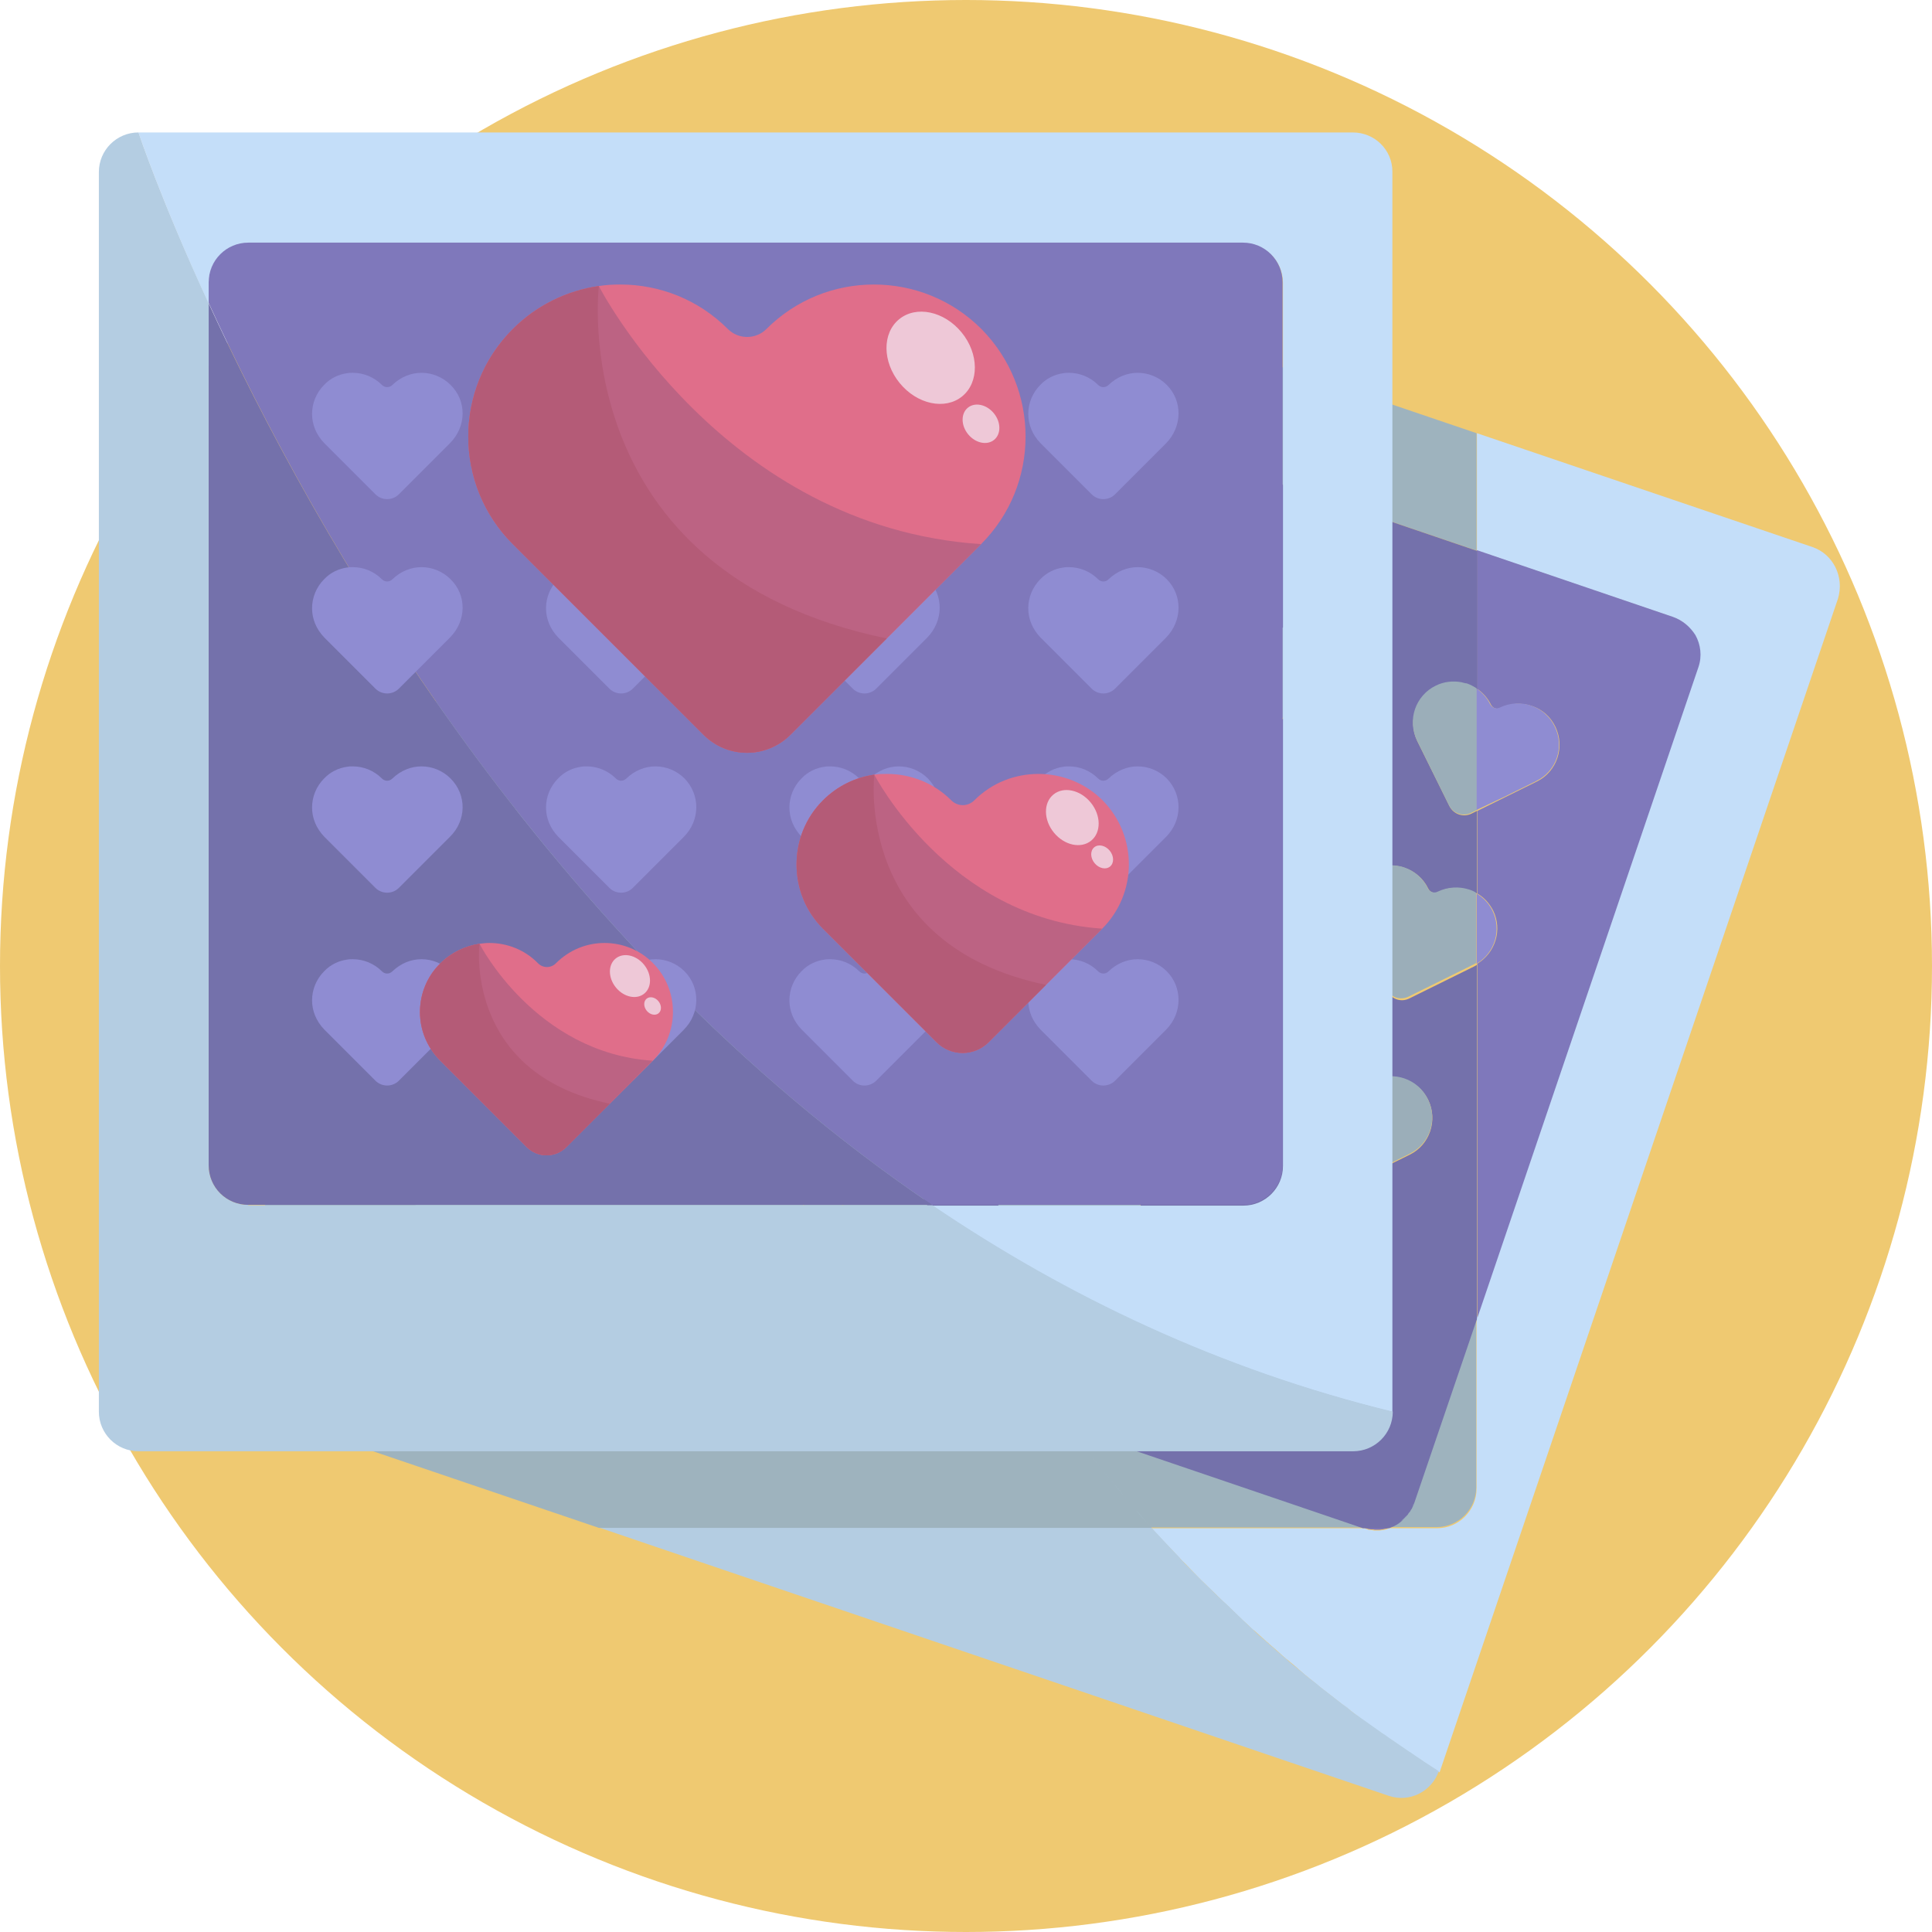 <svg xmlns="http://www.w3.org/2000/svg" version="1.1" xmlns:xlink="http://www.w3.org/1999/xlink" width="512" height="512"><svg version="1.1" xmlns="http://www.w3.org/2000/svg" xmlns:xlink="http://www.w3.org/1999/xlink" x="0px" y="0px" viewBox="0 0 512 512" style="enable-background:new 0 0 512 512;" xml:space="preserve">
<style type="text/css">
	.st0{fill:#71BCFF;}
	.st1{fill:#E49696;}
	.st2{fill:#EFC971;}
	.st3{fill:#77D284;}
	.st4{fill:#7F78BB;}
	.st5{fill:#518FF4;}
	.st6{fill:#EAA9B9;}
	.st7{fill:#F5DE92;}
	.st8{fill:#96EBE4;}
	.st9{fill:#E6AFC1;}
	.st10{fill:#5596C6;}
	.st11{fill:#74B1F6;}
	.st12{fill:#F5E5BD;}
	.st13{fill:none;stroke:#5E8783;stroke-width:8;stroke-linecap:round;stroke-miterlimit:10;}
	.st14{fill:#679795;}
	.st15{fill:#74AAAA;}
	.st16{fill:#7FBDBF;}
	.st17{fill:#D3F8F5;}
	.st18{fill:#7BB5B2;}
	.st19{fill:#B7F1F1;}
	.st20{fill:#A8DBD9;}
	.st21{fill:none;stroke:#748BA4;stroke-width:8;stroke-linecap:round;stroke-miterlimit:10;}
	.st22{fill:#748BA4;}
	.st23{fill:#82A0C8;}
	.st24{fill:#7C96B6;}
	.st25{fill:#8DAADE;}
	.st26{fill:#A0BDE5;}
	.st27{fill:none;stroke:#99536E;stroke-width:8;stroke-linecap:round;stroke-miterlimit:10;}
	.st28{fill:#99536E;}
	.st29{fill:#A35B7B;}
	.st30{fill:#E393AC;}
	.st31{fill:#E06E8A;}
	.st32{fill:#B45B77;}
	.st33{fill:#EEC8D7;}
	.st34{fill:#E8B9B9;}
	.st35{fill:#DA4545;}
	.st36{fill:#A63F3F;}
	.st37{fill:#DB5757;}
	.st38{fill:#ECF6FF;}
	.st39{fill:#DB50B1;}
	.st40{fill:#B24798;}
	.st41{fill:#E093D2;}
	.st42{fill:#A3CCF8;}
	.st43{fill:#CBE7FA;}
	.st44{fill:#AD3C3C;}
	.st45{fill:#DD88A0;}
	.st46{fill:#C47E94;}
	.st47{fill:#7673AB;}
	.st48{fill:#D6B168;}
	.st49{fill:#75ACAC;}
	.st50{fill:#FFFFFF;}
	.st51{fill:#E3B6C5;}
	.st52{fill:#DE6F6F;}
	.st53{fill:none;}
	.st54{fill:#90BFEA;}
	.st55{fill:#DB6E6E;}
	.st56{fill:#B13E3E;}
	.st57{fill:#C66666;}
	.st58{fill:#CF98A8;}
	.st59{fill:#F1D4DD;}
	.st60{fill:#B8899A;}
	.st61{fill:#7370AA;}
	.st62{fill:#8A87CE;}
	.st63{fill:#DA6464;}
	.st64{fill:#589960;}
	.st65{fill:#67B575;}
	.st66{fill:#C78321;}
	.st67{fill:#D7C431;}
	.st68{fill:#E59B25;}
	.st69{fill:#F6E637;}
	.st70{fill:#D3AE68;}
	.st71{fill:#1C314E;}
	.st72{fill:#FFFDFC;}
	.st73{fill:#DC8282;}
	.st74{fill:#DBDBDB;}
	.st75{fill:#CC6785;}
	.st76{fill:#D29FAE;}
	.st77{fill:#C4C4C4;}
	.st78{fill:#B13D3D;}
	.st79{fill:#9D3A3A;}
	.st80{fill:#F3DDB1;}
	.st81{fill:#D6B269;}
	.st82{fill:#C6819A;}
	.st83{fill:#B77C94;}
	.st84{fill:#DACFB5;}
	.st85{fill:#E9DCBC;}
	.st86{fill:#7471AB;}
	.st87{fill:#DE9BBA;}
	.st88{fill:#D189A6;}
	.st89{fill:#C2E1FD;}
	.st90{fill:#BC6383;}
	.st91{fill:#9B99D9;}
	.st92{fill:#F4E2B1;}
	.st93{fill:#B96281;}
	.st94{fill:#B08979;}
	.st95{fill:#D9A2B2;}
	.st96{fill:#F0D0D9;}
	.st97{fill:#DCBFC8;}
	.st98{fill:#708761;}
	.st99{fill:#779366;}
	.st100{fill:#9FBF8B;}
	.st101{fill:#A37F72;}
	.st102{fill:#D59EAE;}
	.st103{fill:#BC6381;}
	.st104{fill:#716EA8;}
	.st105{fill:#8481B6;}
	.st106{fill:#918BC6;}
	.st107{fill:#76AFAF;}
	.st108{fill:#BEDBD8;}
	.st109{fill:#EAB9C9;}
	.st110{fill:#A03B3B;}
	.st111{fill:#893535;}
	.st112{fill:#EFCED8;}
	.st113{fill:#F7EB83;}
	.st114{fill:#F1D7D7;}
	.st115{fill:#A35773;}
	.st116{fill:#DCC832;}
	.st117{fill:#BD8F9E;}
	.st118{fill:#6F6DA6;}
	.st119{fill:#D7A0B0;}
	.st120{fill:#8C89CC;}
	.st121{fill:none;stroke:#FFFFFF;stroke-width:8;stroke-linecap:round;stroke-miterlimit:10;}
	.st122{fill:#B53C3C;}
	.st123{fill:#C5E3DF;}
	.st124{fill:#956C42;}
	.st125{fill:#BD8E4D;}
	.st126{fill:#A97C47;}
	.st127{fill:#F5DEAE;}
	.st128{fill:#EDC495;}
	.st129{fill:#6F6DA4;}
	.st130{fill:#704A42;}
	.st131{fill:#A57A46;}
	.st132{fill:#C4DEF9;}
	.st133{fill:#B4CDE2;}
	.st134{fill:#8F8CD2;}
	.st135{fill:#A6BDCB;}
	.st136{fill:#9EB3BE;}
	.st137{fill:#9BAEB9;}
	.st138{fill:#71A5A5;}
	.st139{fill:none;stroke:#31315D;stroke-width:8;stroke-miterlimit:10;}
	.st140{fill:#C1F6F6;}
	.st141{fill:#C66482;}
	.st142{fill:#ABD6D4;}
	.st143{fill:#A5597B;}
	.st144{fill:#ECCBD5;}
	.st145{fill:#3E3A73;}
	.st146{fill:#453D80;}
	.st147{fill:#31315D;}
	.st148{fill:#D3BEC5;}
	.st149{fill:#7370A9;}
	.st150{fill:#A0526B;}
	.st151{fill:#D3AA5F;}
	.st152{fill:#F1D69F;}
	.st153{fill:#CC9180;}
	.st154{fill:#E4A38D;}
	.st155{fill:#E0A693;}
	.st156{fill:#EDBCA8;}
	.st157{fill:#E0A745;}
	.st158{fill:#3C3970;}
	.st159{fill:#4E4991;}
	.st160{fill:#B3ADFB;}
	.st161{fill:#B9863F;}
	.st162{fill:#CD9642;}
	.st163{fill:#BA893F;}
	.st164{fill:#A97C3D;}
	.st165{fill:#182A3F;}
	.st166{fill:none;stroke:#805D31;stroke-width:12;stroke-linecap:round;stroke-miterlimit:10;}
	.st167{fill:#EAC382;}
	.st168{fill:#467ABC;}
	.st169{fill:#D19943;}
	.st170{fill:#C26280;}
	.st171{fill:#CD97A7;}
	.st172{fill:#DEDCDC;}
	.st173{fill:#A53636;}
	.st174{fill:#D6D6D6;}
	.st175{fill:#A67B47;}
	.st176{fill:#A0546F;}
	.st177{fill:#B8D6D3;}
	.st178{fill:#A19EF2;}
	.st179{fill:none;stroke:#453D80;stroke-width:8;stroke-linecap:round;stroke-miterlimit:10;}
	.st180{fill:#E08DA7;}
	.st181{fill:#DA6A19;}
	.st182{fill:#A7F6F6;}
	.st183{fill:#BE6480;}
	.st184{fill:#C2809A;}
	.st185{fill:#C06581;}
	.st186{fill:#A8607D;}
	.st187{fill:#618C88;}
	.st188{fill:#676797;}
	.st189{fill:#D2FFFC;}
	.st190{fill:#3C3870;}
	.st191{fill:#BFE3E0;}
	.st192{fill:#DEC888;}
	.st193{fill:#9A9AE4;}
	.st194{fill:#689795;}
	.st195{fill:#A1E8E8;}
	.st196{fill:#C3A062;}
	.st197{fill:#C5A162;}
	.st198{fill:#EDC771;}
	.st199{fill:#DBC586;}
	.st200{fill:#D1D1D1;}
	.st201{fill:#AF8F5B;}
	.st202{fill:#F6EAC7;}
	.st203{fill:#7F78B9;}
	.st204{fill:#E9A7B7;}
	.st205{fill:#8A87CA;}
	.st206{fill:#ECC6D5;}
	.st207{fill:#D1F6F3;}
	.st208{fill:#D69EAC;}
	.st209{fill:#AC8494;}
	.st210{fill:#BB8D9C;}
	.st211{fill:#7F7FBA;}
	.st212{fill:#C3E3DF;}
	.st213{fill:none;stroke:#5E8581;stroke-width:8;stroke-linecap:round;stroke-miterlimit:10;}
	.st214{fill:#669593;}
	.st215{fill:#74A8A8;}
	.st216{fill:#7EBBBC;}
	.st217{fill:#7AB3B0;}
	.st218{fill:#B5EFEF;}
	.st219{fill:#A6D9D7;}
	.st220{fill:#BD8F9F;}
	.st221{fill:#D29CAC;}
	.st222{fill:none;stroke:#98536E;stroke-width:8;stroke-linecap:round;stroke-miterlimit:10;}
	.st223{fill:#993737;}
	.st224{fill:#AC3939;}
	.st225{fill:#C3E1DD;}
	.st226{fill:#E5CE8C;}
	.st227{fill:#BF9869;}
	.st228{fill:#D3A971;}
	.st229{fill:#FBF4DD;}
	.st230{fill:#A35974;}
	.st231{fill:#73AAAA;}
	.st232{fill:#A55874;}
	.st233{fill:#E8BAAD;}
	.st234{fill:#DA9B8A;}
	.st235{fill:#D9B46B;}
	.st236{fill:#A36C56;}
	.st237{fill:#936252;}
	.st238{fill:#AB705D;}
	.st239{fill:#8A5C4D;}
	.st240{fill:#805649;}
	.st241{fill:#D3A29A;}
	.st242{fill:#AB5977;}
	.st243{fill:#B53F6A;}
	.st244{fill:#81574B;}
	.st245{fill:#F0D2DC;}
	.st246{fill:#93D4CF;}
	.st247{fill:#B6FBFB;}
	.st248{fill:#E0B96C;}
	.st249{fill:#A83A3A;}
	.st250{fill:#793131;}
	.st251{fill:#873333;}
	.st252{fill:#722E2E;}
	.st253{fill:#B53F3F;}
	.st254{fill:#E09393;}
	.st255{fill:#C4B180;}
	.st256{fill:#B19F76;}
	.st257{fill:#F3DC90;}
	.st258{fill:#E3CC8B;}
	.st259{fill:#774F43;}
	.st260{fill:#624038;}
	.st261{fill:#90FF9A;}
	.st262{fill:#91D2CD;}
	.st263{fill:#B4F9F9;}
	.st264{fill:#BB8C4D;}
	.st265{fill:#DE6E88;}
	.st266{fill:#BA6381;}
	.st267{fill:#B25B77;}
	.st268{fill:#9DD6D3;}
	.st269{fill:#B95F7C;}
	.st270{fill:#F3D5DF;}
	.st271{fill:#B9D9D6;}
	.st272{fill:#A9C7C4;}
	.st273{fill:#71A7A7;}
	.st274{fill:#833232;}
	.st275{fill:#9B3A3A;}
	.st276{fill:#752F2F;}
	.st277{fill:#B53E3E;}
	.st278{fill:#B58E9D;}
	.st279{fill:#BB909F;}
	.st280{fill:#CD99A8;}
	.st281{fill:#F2D9E1;}
	.st282{fill:#9BD4D1;}
	.st283{fill:#B2F7F7;}
	.st284{fill:#F1DA8E;}
	.st285{fill:#F2E0AF;}
	.st286{fill:#F9F9FF;}
	.st287{fill:#CA8F80;}
	.st288{fill:#E2A18B;}
	.st289{fill:#E6B8AB;}
	.st290{fill:#D89988;}
	.st291{fill:#D7B26B;}
	.st292{fill:#8D8ACE;}
	.st293{fill:#9FD6D2;}
	.st294{fill:#B3F3F0;}
	.st295{fill:#C8FFFF;}
	.st296{fill:#F4DAA4;}
	.st297{fill:#BFBFBF;}
	.st298{fill:#D7A2B2;}
	.st299{fill:#D4D4D4;}
	.st300{fill:#EDD094;}
	.st301{fill:#BF8E9D;}
	.st302{fill:#AA8190;}
	.st303{fill:#D69EAE;}
	.st304{fill:#AD3D3D;}
	.st305{fill:#8986CE;}
	.st306{fill:#B24B6B;}
	.st307{fill:#EFCD88;}
	.st308{fill:#F4E9CC;}
	.st309{fill:#CFAA66;}
	.st310{fill:#F8E9C9;}
	.st311{fill:#3B386E;}
	.st312{fill:#AA3939;}
	.st313{fill:#67433B;}
	.st314{fill:#CF9AAA;}
	.st315{fill:#C46583;}
	.st316{fill:#9491D7;}
	.st317{fill:#8784C9;}
	.st318{fill:#FBFBFB;}
	.st319{fill:#D3BE80;}
	.st320{fill:none;stroke:#453D80;stroke-width:8;stroke-miterlimit:10;}
	.st321{fill:#C591A0;}
	.st322{fill:#F1D7DF;}
	.st323{fill:#AD7F8E;}
	.st324{fill:#D8C3CA;}
	.st325{fill:#DFA868;}
	.st326{fill:#C66684;}
	.st327{fill:#C7C7C7;}
	.st328{fill:#AA5F80;}
	.st329{fill:#A75770;}
	.st330{fill:#93506A;}
	.st331{fill:#D1AC66;}
	.st332{fill:#F4E0B8;}
	.st333{fill:#F4D7E1;}
	.st334{fill:#EECA80;}
	.st335{fill:#C0DFFB;}
	.st336{fill:#DC5E5E;}
	.st337{fill:#CD9942;}
	.st338{fill:#E1AA46;}
	.st339{fill:#F4D8A2;}
	.st340{fill:#27918E;}
	.st341{fill:#29A3A3;}
	.st342{fill:#91D9D9;}
	.st343{fill:#BFA94C;}
	.st344{fill:#D3BA53;}
	.st345{fill:#F0E182;}
	.st346{fill:#EDD458;}
	.st347{fill:#AB7E47;}
	.st348{fill:#886358;}
	.st349{fill:#E3B47A;}
	.st350{fill:#413D79;}
	.st351{fill:#B76180;}
	.st352{fill:none;stroke:#1C314E;stroke-width:8;stroke-linecap:round;stroke-miterlimit:10;}
	.st353{fill:#E08F8D;}
	.st354{fill:#CFA0B0;}
	.st355{fill:#DC809F;}
	.st356{fill:#CF5181;}
	.st357{fill:#6967BA;}
	.st358{fill:#BC537D;}
	.st359{fill:#C2DCF7;}
	.st360{fill:#B2CBE0;}
	.st361{fill:#A4BBC9;}
	.st362{fill:#9CB0BC;}
	.st363{fill:#99ACB7;}
	.st364{fill:#559562;}
	.st365{fill:#4D8556;}
	.st366{fill:#453D7F;}
	.st367{fill:#57529E;}
	.st368{fill:#B8863C;}
	.st369{fill:#DEA545;}
	.st370{fill:#C46682;}
	.st371{fill:#B1607F;}
	.st372{fill:#A15B7B;}
	.st373{fill:#75AAAA;}
	.st374{fill:#EBC4D5;}
	.st375{fill:#866358;}
	.st376{fill:#DE8D8B;}
	.st377{fill:#BA883C;}
	.st378{fill:#569762;}
	.st379{fill:#4E8756;}
	.st380{fill:#5752A0;}
	.st381{fill:#B36080;}
	.st382{fill:#EDC6D7;}
	.st383{fill:#D19AAA;}
	.st384{fill:#E7B5B5;}
	.st385{fill:#676795;}
	.st386{fill:#E3B469;}
	.st387{fill:#7673AD;}
</style>
<g id="SvgjsG1327">
	<circle id="SvgjsCircle1326" class="st2" cx="256" cy="256" r="256"></circle>
</g>
<g id="SvgjsG1325">
	<g id="SvgjsG1324">
		<path id="SvgjsPath1323" class="st53" d="M322.1,422.4c-0.1-0.1-0.2-0.2-0.3-0.3c0.2,0.2,0.4,0.4,0.6,0.6
			C322.3,422.6,322.2,422.5,322.1,422.4z"></path>
		<path id="SvgjsPath1322" class="st53" d="M313,413.2c0.3,0.3,0.5,0.5,0.8,0.8C313.5,413.7,313.3,413.5,313,413.2z"></path>
		<path id="SvgjsPath1321" class="st53" d="M175.6,44.9c0,0.5,0,1,0,1.5c0-0.2,0-0.4,0-0.6C175.6,45.5,175.6,45.2,175.6,44.9z"></path>
		<path id="SvgjsPath1320" class="st53" d="M309.2,409.2c0.6,0.6,1.1,1.2,1.7,1.8C310.3,410.4,309.7,409.8,309.2,409.2z"></path>
		<path id="SvgjsPath1319" class="st53" d="M175.9,54.3c0,0.4,0,0.7,0,1.1l0-0.7C175.9,54.5,175.9,54.4,175.9,54.3z"></path>
		<path id="SvgjsPath1318" class="st53" d="M325.1,425.3c0.9,0.9,1.9,1.8,2.8,2.7C327,427.1,326.1,426.2,325.1,425.3z"></path>
		<path id="SvgjsPath1317" class="st53" d="M340.3,439.1c-0.2-0.2-0.4-0.3-0.6-0.5c0.4,0.3,0.8,0.7,1.2,1
			C340.8,439.4,340.5,439.3,340.3,439.1z"></path>
		<path id="SvgjsPath1316" class="st53" d="M335.4,434.8c0.3,0.2,0.6,0.5,0.8,0.7C335.9,435.3,335.7,435,335.4,434.8z"></path>
		<path id="SvgjsPath1315" class="st53" d="M363.3,405.3c-0.2,0-0.5-0.1-0.7-0.1C362.9,405.2,363.1,405.3,363.3,405.3z"></path>
		<path id="SvgjsPath1314" class="st53" d="M331,430.8c-0.1-0.1-0.2-0.2-0.3-0.3c0.5,0.5,1,0.9,1.5,1.4
			C331.9,431.6,331.4,431.2,331,430.8z"></path>
		<path id="SvgjsPath1313" class="st53" d="M367.4,405.1c-0.3,0.1-0.6,0.1-0.9,0.2C366.8,405.2,367.1,405.1,367.4,405.1z"></path>
		<path id="SvgjsPath1312" class="st53" d="M366.4,405.3c-0.3,0-0.6,0.1-0.8,0.1C365.9,405.4,366.1,405.3,366.4,405.3z"></path>
		<path id="SvgjsPath1311" class="st53" d="M364.3,405.4c-0.2,0-0.5,0-0.7-0.1C363.9,405.4,364.1,405.4,364.3,405.4z"></path>
		<path id="SvgjsPath1310" class="st53" d="M365.3,405.4c-0.2,0-0.5,0-0.7,0C364.9,405.4,365.1,405.4,365.3,405.4z"></path>
		<path id="SvgjsPath1309" class="st53" d="M362.4,405.1c-0.3-0.1-0.6-0.2-0.9-0.3C361.8,405,362.1,405.1,362.4,405.1z"></path>
		<path id="SvgjsPath1308" class="st53" d="M345.1,443.1c-0.3-0.2-0.6-0.5-0.9-0.8c0.5,0.4,1.1,0.9,1.6,1.3
			C345.6,443.5,345.3,443.3,345.1,443.1z"></path>
		<path id="SvgjsPath1307" class="st53" d="M175.7,48.1c0-0.5,0-0.9,0-1.3C175.7,47.3,175.7,47.7,175.7,48.1z"></path>
		<path id="SvgjsPath1306" class="st53" d="M443.4,163.5c2.5,0.9,4.5,2.6,5.7,4.8C447.9,166.1,445.9,164.4,443.4,163.5l-52-17.7v0
			L443.4,163.5z"></path>
		<path id="SvgjsPath1305" class="st53" d="M175.8,50c0-0.5,0-0.9,0-1.3C175.7,49,175.7,49.5,175.8,50z"></path>
		<path id="SvgjsPath1304" class="st53" d="M367.9,404.9c0.1,0,0.2,0,0.2-0.1h0C368.1,404.9,368,404.9,367.9,404.9z"></path>
		<path id="SvgjsPath1303" class="st53" d="M175.6,44.5c0-0.1,0-0.2,0-0.3C175.6,44.3,175.6,44.4,175.6,44.5z"></path>
		<path id="SvgjsPath1302" class="st53" d="M374.8,465.2c0.7,0.5,1.4,0.9,2.1,1.4C376.2,466.1,375.5,465.6,374.8,465.2z"></path>
		<path id="SvgjsPath1301" class="st53" d="M355,450.9c-1.8-1.4-3.6-2.8-5.4-4.2c2.1,1.7,4.2,3.3,6.3,4.9
			C355.6,451.4,355.3,451.2,355,450.9z"></path>
		<path id="SvgjsPath1300" class="st53" d="M368,460.5c1.8,1.2,3.6,2.5,5.4,3.7C371.5,462.9,369.7,461.7,368,460.5z"></path>
		<path id="SvgjsPath1299" class="st53" d="M360.2,454.9c2,1.5,4.1,3,6.2,4.4C364.3,457.9,362.2,456.4,360.2,454.9z"></path>
		<path id="SvgjsPath1298" class="st53" d="M319.1,419.4c-0.9-0.9-1.8-1.8-2.8-2.8C317.3,417.6,318.2,418.5,319.1,419.4z"></path>
		<path id="SvgjsPath1297" class="st132" d="M175.6,44.2c0,0.1,0,0.2,0,0.3c0,0.1,0,0.3,0,0.4c0,0.3,0,0.6,0,0.9c0,0.2,0,0.4,0,0.6
			c0,0.1,0,0.3,0,0.4c0,0.4,0,0.8,0,1.3c0,0.2,0,0.3,0,0.5c0,0.4,0,0.9,0,1.3c0,1.3,0.1,2.7,0.2,4.3c0,0.1,0,0.3,0,0.4l0,0.7h40.4
			l-40.8-13.9C175.6,41.5,175.6,42.4,175.6,44.2z"></path>
		<path id="SvgjsPath1296" class="st132" d="M480.4,145l-89-30.2v31.1l52,17.7c2.5,0.9,4.5,2.6,5.7,4.8c1.4,2.5,1.8,5.6,0.8,8.5
			l-58.6,172.5v45.1c0,5.8-4.7,10.5-10.5,10.5h-12.7c-0.1,0-0.2,0-0.2,0.1c-0.2,0.1-0.3,0.1-0.5,0.2c-0.3,0.1-0.6,0.1-0.9,0.2
			c0,0-0.1,0-0.1,0c-0.3,0-0.6,0.1-0.8,0.1c-0.1,0-0.2,0-0.2,0c-0.2,0-0.5,0-0.7,0c-0.1,0-0.2,0-0.3,0c-0.2,0-0.5,0-0.7-0.1
			c-0.1,0-0.2,0-0.3,0c-0.2,0-0.5-0.1-0.7-0.1c-0.1,0-0.2,0-0.3-0.1c-0.3-0.1-0.6-0.2-0.9-0.3c0,0-0.1,0-0.1,0l-0.1,0h-56.1
			c1.3,1.5,2.6,2.9,4,4.3c0.6,0.6,1.1,1.2,1.7,1.8c0.7,0.7,1.4,1.5,2.1,2.2c0.2,0.3,0.5,0.5,0.8,0.8c0.9,0.9,1.7,1.8,2.6,2.7
			c0.9,0.9,1.8,1.9,2.8,2.8c0.9,0.9,1.8,1.8,2.7,2.6c0.1,0.1,0.2,0.2,0.3,0.3c0.1,0.1,0.2,0.2,0.3,0.3c0.9,0.9,1.8,1.8,2.8,2.7
			c0.9,0.9,1.9,1.8,2.8,2.7c0.9,0.9,1.8,1.7,2.8,2.6c0.1,0.1,0.2,0.2,0.3,0.3c0.4,0.4,0.8,0.8,1.3,1.1c1,0.9,2.1,1.9,3.1,2.8
			c0.3,0.2,0.6,0.5,0.8,0.7c1.2,1,2.4,2.1,3.5,3.1c0.2,0.2,0.4,0.3,0.6,0.5c0.2,0.2,0.4,0.4,0.6,0.5c1.1,0.9,2.2,1.8,3.2,2.7
			c0.3,0.3,0.6,0.5,0.9,0.8c0.2,0.2,0.5,0.4,0.7,0.6c1.2,1,2.5,2,3.8,3.1c1.8,1.4,3.6,2.8,5.4,4.2c0.3,0.2,0.6,0.5,0.9,0.7
			c1.4,1.1,2.9,2.2,4.3,3.3c2,1.5,4.1,3,6.2,4.4c0.5,0.4,1.1,0.8,1.6,1.1c1.8,1.2,3.6,2.5,5.4,3.7c0.5,0.3,1,0.7,1.5,1
			c0.7,0.5,1.4,0.9,2.1,1.4c1.5,1,2.9,1.9,4.4,2.9l105.6-311.1C488.8,152.8,485.8,146.9,480.4,145z"></path>
		<path id="SvgjsPath1295" class="st4" d="M361.3,404.8L361.3,404.8c0.1,0,0.1,0,0.1,0c0.3,0.1,0.6,0.2,0.9,0.3c0.1,0,0.2,0,0.3,0.1
			c0.2,0,0.5,0.1,0.7,0.1c0.1,0,0.2,0,0.3,0c0.2,0,0.5,0,0.7,0.1c0.1,0,0.2,0,0.3,0c0.2,0,0.5,0,0.7,0c0.1,0,0.2,0,0.2,0
			c0.3,0,0.6-0.1,0.8-0.1c0,0,0.1,0,0.1,0c0.3-0.1,0.6-0.1,0.9-0.2c0.2,0,0.4-0.1,0.5-0.2c0.1,0,0.1,0,0.2-0.1H361.3z"></path>
		<path id="SvgjsPath1294" class="st4" d="M443.4,163.5l-52-17.7v36.7c1.5,1,2.8,2.4,3.7,4.2c0.5,1,1.6,1.4,2.6,0.9
			c2.7-1.3,5.6-1.4,8.3-0.5s4.9,2.8,6.2,5.5c2.6,5.4,0.4,11.9-4.9,14.5l-8.5,4.2l-7.3,3.6v21.9c1.8,1,3.2,2.6,4.2,4.5
			c2.5,5.1,0.6,11.2-4.2,14.1v93.9l58.6-172.5c1-2.9,0.6-6-0.8-8.5C447.9,166.1,445.9,164.4,443.4,163.5z"></path>
		<path id="SvgjsPath1293" class="st4" d="M367.9,404.9c-0.2,0.1-0.3,0.1-0.5,0.2C367.6,405,367.8,405,367.9,404.9z"></path>
		<path id="SvgjsPath1292" class="st4" d="M449.9,176.8l-58.6,172.5v0L449.9,176.8c1-2.9,0.6-6-0.8-8.5
			C450.5,170.8,450.9,173.9,449.9,176.8z"></path>
		<path id="SvgjsPath1291" class="st4" d="M361.3,404.8L361.3,404.8L361.3,404.8c0.1,0,0.1,0,0.1,0
			C361.4,404.9,361.4,404.9,361.3,404.8L361.3,404.8z"></path>
		<path id="SvgjsPath1290" class="st4" d="M363.6,405.3c-0.1,0-0.2,0-0.3,0C363.4,405.3,363.5,405.3,363.6,405.3z"></path>
		<path id="SvgjsPath1289" class="st4" d="M362.6,405.2c-0.1,0-0.2,0-0.3-0.1C362.4,405.2,362.5,405.2,362.6,405.2z"></path>
		<path id="SvgjsPath1288" class="st4" d="M366.5,405.3c0,0-0.1,0-0.1,0C366.5,405.3,366.5,405.3,366.5,405.3z"></path>
		<path id="SvgjsPath1287" class="st4" d="M365.6,405.4c-0.1,0-0.2,0-0.2,0C365.4,405.4,365.5,405.4,365.6,405.4z"></path>
		<path id="SvgjsPath1286" class="st4" d="M364.6,405.4c-0.1,0-0.2,0-0.3,0C364.4,405.4,364.5,405.4,364.6,405.4z"></path>
		<path id="SvgjsPath1285" class="st133" d="M376.9,466.5c-0.7-0.5-1.4-0.9-2.1-1.4c-0.2-0.2-0.5-0.3-0.7-0.5
			c-0.3-0.2-0.5-0.3-0.8-0.5c-1.8-1.2-3.6-2.5-5.4-3.7c-0.5-0.4-1.1-0.8-1.6-1.1c-2.1-1.5-4.1-2.9-6.2-4.4c-0.1,0-0.1-0.1-0.2-0.1
			c-0.8-0.6-1.7-1.2-2.5-1.9c0,0,0,0-0.1-0.1c-0.5-0.4-1.1-0.8-1.6-1.2c-2.1-1.6-4.2-3.3-6.3-4.9c-0.1-0.1-0.1-0.1-0.2-0.2
			c-0.9-0.7-1.9-1.5-2.8-2.2c-0.3-0.2-0.5-0.4-0.8-0.7c-0.5-0.4-1.1-0.9-1.6-1.3c-0.5-0.4-1-0.8-1.5-1.2c-0.6-0.5-1.2-1-1.7-1.5
			c-0.4-0.3-0.8-0.7-1.2-1c-0.5-0.5-1.1-0.9-1.6-1.4c-0.6-0.6-1.3-1.1-1.9-1.7c-0.3-0.2-0.6-0.5-0.8-0.7c-0.1-0.1-0.2-0.2-0.4-0.3
			c-0.9-0.8-1.8-1.6-2.7-2.5c-0.5-0.5-1-0.9-1.5-1.4c-0.5-0.5-1-0.9-1.5-1.4c-0.4-0.4-0.8-0.8-1.2-1.2c-0.9-0.9-1.9-1.8-2.8-2.7
			c-0.3-0.3-0.6-0.5-0.9-0.8c-0.6-0.6-1.3-1.2-1.9-1.8c-0.2-0.2-0.4-0.4-0.6-0.6c-0.6-0.6-1.2-1.2-1.9-1.8c-0.3-0.3-0.5-0.5-0.8-0.8
			c-0.9-0.9-1.8-1.8-2.8-2.8c-0.3-0.3-0.5-0.5-0.8-0.8c-0.4-0.4-0.8-0.8-1.2-1.2c-0.2-0.2-0.4-0.4-0.6-0.7c-0.3-0.3-0.5-0.5-0.8-0.8
			c-0.1-0.1-0.2-0.2-0.3-0.4c-0.6-0.6-1.2-1.3-1.8-1.9c-0.6-0.6-1.1-1.2-1.7-1.8c-1.3-1.4-2.7-2.9-4-4.3H158.7L368,475.9
			c5.5,1.9,11.4-1.1,13.3-6.5c-1.2-0.8-2.5-1.6-3.7-2.4C377.3,466.8,377.1,466.7,376.9,466.5z"></path>
		<path id="SvgjsPath1284" class="st133" d="M175.9,54.3c0-0.5,0-1.1-0.1-1.6c0-0.7,0-1.4-0.1-2c0-0.2,0-0.4,0-0.6c0-0.1,0-0.1,0-0.2
			c0-0.5,0-0.9,0-1.3c0-0.2,0-0.3,0-0.5c0-0.5,0-0.9,0-1.3c0,0,0-0.1,0-0.2c0-0.1,0-0.2,0-0.3c0-0.5,0-1.1,0-1.5c0-0.2,0-0.3,0-0.4
			c0-0.1,0-0.2,0-0.3c0-1.8,0-2.7,0-2.7c-5.5-1.9-11.4,1.1-13.3,6.5l-2.5,7.3H176C176,55,175.9,54.6,175.9,54.3z"></path>
		<path id="SvgjsPath1283" class="st133" d="M315.6,415.9c0.3,0.3,0.5,0.5,0.8,0.8c-0.9-0.9-1.7-1.8-2.6-2.7c0.2,0.2,0.4,0.4,0.6,0.7
			C314.8,415.1,315.2,415.5,315.6,415.9z"></path>
		<path id="SvgjsPath1282" class="st133" d="M313,413.2c-0.7-0.7-1.4-1.5-2.1-2.2c0.6,0.6,1.2,1.3,1.8,1.9
			C312.8,413,312.9,413.1,313,413.2z"></path>
		<path id="SvgjsPath1281" class="st133" d="M321.8,422.1c-0.9-0.9-1.8-1.8-2.7-2.6c0.3,0.3,0.5,0.5,0.8,0.8
			C320.5,420.9,321.1,421.5,321.8,422.1z"></path>
		<path id="SvgjsPath1280" class="st133" d="M377.5,467c1.2,0.8,2.5,1.6,3.7,2.4c-1.5-0.9-2.9-1.9-4.4-2.9
			C377.1,466.7,377.3,466.8,377.5,467z"></path>
		<path id="SvgjsPath1279" class="st133" d="M175.6,44.9c0-0.1,0-0.3,0-0.4C175.6,44.6,175.6,44.8,175.6,44.9z"></path>
		<path id="SvgjsPath1278" class="st133" d="M305.2,404.8c1.3,1.5,2.6,2.9,4,4.3C307.8,407.7,306.5,406.3,305.2,404.8z"></path>
		<path id="SvgjsPath1277" class="st133" d="M349.4,446.6c0.1,0.1,0.1,0.1,0.2,0.2c-1.3-1-2.5-2-3.8-3.1c0.3,0.2,0.5,0.4,0.8,0.7
			C347.5,445.1,348.4,445.8,349.4,446.6z"></path>
		<path id="SvgjsPath1276" class="st133" d="M374.8,465.2c-0.5-0.3-1-0.7-1.5-1c0.3,0.2,0.5,0.3,0.8,0.5
			C374.3,464.8,374.6,465,374.8,465.2z"></path>
		<path id="SvgjsPath1275" class="st133" d="M357.5,452.9c0.8,0.6,1.7,1.2,2.5,1.9c0.1,0,0.1,0.1,0.2,0.1c-1.5-1.1-2.9-2.2-4.3-3.3
			C356.4,452,356.9,452.5,357.5,452.9C357.5,452.9,357.5,452.9,357.5,452.9z"></path>
		<path id="SvgjsPath1274" class="st133" d="M330.7,430.6c-0.9-0.9-1.9-1.7-2.8-2.6c0.4,0.4,0.8,0.8,1.2,1.2
			C329.7,429.6,330.2,430.1,330.7,430.6z"></path>
		<path id="SvgjsPath1273" class="st133" d="M175.7,46.7c0,0,0,0.1,0,0.2c0-0.1,0-0.3,0-0.4C175.7,46.5,175.7,46.6,175.7,46.7z"></path>
		<path id="SvgjsPath1272" class="st133" d="M175.6,44.2c0-1.8,0-2.7,0-2.7S175.6,42.5,175.6,44.2z"></path>
		<path id="SvgjsPath1271" class="st133" d="M335.4,434.8c-1-0.9-2.1-1.9-3.1-2.8c0.9,0.8,1.8,1.6,2.7,2.5
			C335.1,434.6,335.3,434.7,335.4,434.8z"></path>
		<path id="SvgjsPath1270" class="st133" d="M339.8,438.6c-1.2-1-2.4-2.1-3.5-3.1c0.6,0.6,1.3,1.1,1.9,1.7
			C338.7,437.7,339.2,438.1,339.8,438.6z"></path>
		<path id="SvgjsPath1269" class="st133" d="M344.2,442.3c-1.1-0.9-2.2-1.8-3.2-2.7c0.6,0.5,1.2,1,1.7,1.5
			C343.2,441.5,343.7,441.9,344.2,442.3z"></path>
		<path id="SvgjsPath1268" class="st133" d="M325.1,425.3c-0.9-0.9-1.8-1.8-2.8-2.7c0.6,0.6,1.3,1.2,1.9,1.8
			C324.6,424.8,324.8,425.1,325.1,425.3z"></path>
		<path id="SvgjsPath1267" class="st133" d="M175.8,50.1c0,0.2,0,0.4,0,0.6c0,0.6,0,1.3,0.1,2c0,0.5,0,1,0.1,1.6
			c-0.1-1.6-0.1-3-0.2-4.3C175.8,50,175.8,50.1,175.8,50.1z"></path>
		<path id="SvgjsPath1266" class="st133" d="M366.3,459.3c0.5,0.4,1.1,0.8,1.6,1.1C367.4,460.1,366.9,459.7,366.3,459.3z"></path>
		<path id="SvgjsPath1265" class="st133" d="M175.7,48.6c0-0.2,0-0.3,0-0.5C175.7,48.3,175.7,48.5,175.7,48.6z"></path>
		<path id="SvgjsPath1264" class="st134" d="M395.5,241.3c-1-2-2.5-3.5-4.2-4.5v18.6C396.2,252.5,398,246.4,395.5,241.3z"></path>
		<path id="SvgjsPath1263" class="st134" d="M398.6,211.2l8.5-4.2c5.4-2.6,7.6-9.1,4.9-14.5c-1.3-2.7-3.6-4.6-6.2-5.5
			s-5.6-0.8-8.3,0.5c-1,0.5-2.1,0.1-2.6-0.9c-0.9-1.8-2.2-3.2-3.7-4.2v32.3L398.6,211.2z"></path>
		<path id="SvgjsPath1262" class="st135" d="M372.2,402.3c-0.1,0.1-0.1,0.1-0.2,0.2C372.1,402.4,372.2,402.3,372.2,402.3z"></path>
		<path id="SvgjsPath1261" class="st135" d="M369.3,404.4C369.2,404.4,369.2,404.4,369.3,404.4C369.2,404.4,369.2,404.4,369.3,404.4z"></path>
		<path id="SvgjsPath1260" class="st135" d="M373.7,400.4c-0.1,0.1-0.1,0.2-0.2,0.2C373.6,400.6,373.6,400.5,373.7,400.4z"></path>
		<path id="SvgjsPath1259" class="st135" d="M371.3,403.1C371.3,403.1,371.2,403.2,371.3,403.1C371.2,403.2,371.3,403.1,371.3,403.1z"></path>
		<path id="SvgjsPath1258" class="st135" d="M301.2,400.2c-0.8-1-1.7-1.9-2.5-2.9C299.5,398.3,300.3,399.3,301.2,400.2z"></path>
		<path id="SvgjsPath1257" class="st135" d="M180.4,85.3l-1.3,3.8L180.4,85.3c1.9-5.5,7.8-8.4,13.3-6.5l197.6,67.1v0L193.7,78.7
			C188.2,76.9,182.3,79.8,180.4,85.3z"></path>
		<path id="SvgjsPath1256" class="st135" d="M373,401.4c-0.1,0.1-0.1,0.2-0.2,0.2C372.9,401.5,372.9,401.5,373,401.4z"></path>
		<path id="SvgjsPath1255" class="st135" d="M294,391.9c0,0-0.1-0.1-0.1-0.1C294,391.8,294,391.8,294,391.9z"></path>
		<path id="SvgjsPath1254" class="st135" d="M368.2,404.8L368.2,404.8C368.2,404.8,368.2,404.8,368.2,404.8
			C368.2,404.8,368.2,404.8,368.2,404.8z"></path>
		<path id="SvgjsPath1253" class="st135" d="M283.3,378.4l-171.6-58.3c-5.5-1.9-8.4-7.8-6.5-13.3l45.9-135.3l-45.9,135.3
			c-1.9,5.5,1.1,11.4,6.5,13.3L283.3,378.4l69.4,23.6L283.3,378.4z"></path>
		<path id="SvgjsPath1252" class="st135" d="M177.4,77.2c0,0.1,0,0.2,0,0.4c0,0,0,0,0,0C177.4,77.4,177.4,77.3,177.4,77.2z"></path>
		<path id="SvgjsPath1251" class="st135" d="M283.3,378.4c1.8,2.4,3.7,4.8,5.5,7.1c-0.1-0.1-0.2-0.3-0.3-0.4
			C286.8,382.9,285.1,380.6,283.3,378.4z"></path>
		<path id="SvgjsPath1250" class="st135" d="M178.2,85.9c0.1,1.5,0.3,3,0.5,4.6l0,0C178.5,88.9,178.3,87.4,178.2,85.9z"></path>
		<path id="SvgjsPath1249" class="st135" d="M304.9,404.4c0.1,0.1,0.2,0.3,0.4,0.4C305.1,404.7,305,404.6,304.9,404.4
			C304.9,404.5,304.9,404.5,304.9,404.4z"></path>
		<path id="SvgjsPath1248" class="st135" d="M374.2,399.4c0,0.1-0.1,0.1-0.1,0.2C374.2,399.5,374.2,399.5,374.2,399.4z"></path>
		<path id="SvgjsPath1247" class="st135" d="M176.8,69.6c0,0.4,0.1,0.9,0.1,1.3c0-0.1,0-0.2,0-0.3C176.9,70.3,176.8,70,176.8,69.6z"></path>
		<path id="SvgjsPath1246" class="st135" d="M176.1,58.6c0-0.3,0-0.6,0-0.9c0,0.5,0.1,1.1,0.1,1.6c0-0.2,0-0.4,0-0.6
			C176.1,58.7,176.1,58.7,176.1,58.6z"></path>
		<path id="SvgjsPath1245" class="st136" d="M374.2,399.4c0,0.1-0.1,0.1-0.1,0.2c-0.1,0.3-0.3,0.6-0.5,0.8c-0.1,0.1-0.1,0.2-0.2,0.2
			c-0.2,0.2-0.3,0.5-0.5,0.7c-0.1,0.1-0.1,0.2-0.2,0.2c-0.2,0.2-0.4,0.4-0.6,0.6c-0.1,0.1-0.1,0.1-0.2,0.2c-0.2,0.2-0.5,0.5-0.7,0.7
			c0,0-0.1,0-0.1,0.1c-0.6,0.5-1.3,0.9-2,1.2c0,0,0,0,0,0c-0.3,0.2-0.7,0.3-1,0.4c0,0,0,0-0.1,0h12.7c5.8,0,10.5-4.7,10.5-10.5
			v-45.1l-16.6,49C374.5,398.7,374.4,399.1,374.2,399.4z"></path>
		<path id="SvgjsPath1244" class="st136" d="M283.3,378.4c1.7,2.3,3.5,4.5,5.2,6.7c0.1,0.1,0.2,0.3,0.3,0.4c1.7,2.1,3.3,4.2,5,6.2
			c0,0,0.1,0.1,0.1,0.1c1.5,1.8,3.1,3.7,4.6,5.5c0.8,1,1.7,1.9,2.5,2.9c1.2,1.4,2.4,2.8,3.7,4.2c0,0,0,0,0.1,0.1
			c0.1,0.1,0.2,0.2,0.3,0.3h56.1l-8.5-2.9L283.3,378.4z"></path>
		<path id="SvgjsPath1243" class="st136" d="M176.1,57.7c0,0.3,0,0.6,0,0.9c0,0.1,0,0.1,0,0.2c0,0.2,0,0.4,0,0.6
			c0.2,3.1,0.4,6.5,0.6,10.3c0,0.3,0,0.7,0.1,1c0,0.1,0,0.2,0,0.3c0.1,2,0.3,4.1,0.5,6.3c0,0.1,0,0.2,0,0.3c0,0,0,0,0,0
			c0.2,2.7,0.5,5.4,0.8,8.3c0.1,1.5,0.3,3,0.5,4.6l0.5-1.4l1.3-3.8c1.9-5.5,7.8-8.4,13.3-6.5l197.6,67.1v-31.1L216.4,55.4H176
			C176,56.1,176,56.9,176.1,57.7z"></path>
		<polygon id="SvgjsPolygon1242" class="st135" points="178.6,90.5 178.6,90.5 178.6,90.5 		"></polygon>
		<path id="SvgjsPath1241" class="st86" d="M178.6,90.5c2.2,21.3,6.1,48.2,12.7,78.2c0.4,0.1,0.8,0.2,1.2,0.3c2.6,0.9,4.9,2.8,6.2,5.5
			c0.5,1,1.6,1.4,2.6,0.9c2.7-1.3,5.6-1.4,8.3-0.5c2.6,0.9,4.9,2.8,6.2,5.5c2.6,5.4,0.4,11.9-4.9,14.5l-8.5,4.2l-3.2,1.6
			c8,29.5,18.8,60.8,33.2,92c0.9,0.1,1.7,0.2,2.5,0.5c2.6,0.9,4.9,2.8,6.2,5.5c1.8,3.6,1.4,7.6-0.7,10.7
			c12,23.6,26.1,46.9,42.9,69.1l69.4,23.6l8.5,2.9h6.8c0,0,0.1,0,0.1,0c0.3-0.1,0.7-0.3,1-0.4c0,0,0,0,0,0c0.7-0.3,1.4-0.7,2-1.2
			c0,0,0.1,0,0.1-0.1c0.3-0.2,0.5-0.4,0.7-0.7c0.1-0.1,0.1-0.1,0.2-0.2c0.2-0.2,0.4-0.4,0.6-0.6c0.1-0.1,0.1-0.2,0.2-0.2
			c0.2-0.2,0.3-0.5,0.5-0.7c0.1-0.1,0.1-0.2,0.2-0.2c0.2-0.3,0.3-0.6,0.5-0.8c0-0.1,0.1-0.1,0.1-0.2c0.2-0.4,0.3-0.7,0.5-1.1
			l16.7-49v-93.9c-0.2,0.1-0.5,0.3-0.7,0.4l-8.5,4.2l-8.7,4.3c-2.2,1.1-4.8,0.2-5.9-2L359,245c-1.3-2.7-1.4-5.6-0.5-8.3
			c0.9-2.6,2.8-4.9,5.5-6.2c2.2-1.1,4.6-1.4,6.8-0.9c0.5,0.1,1,0.2,1.5,0.4c2.6,0.9,4.9,2.8,6.2,5.5c0.5,1,1.6,1.4,2.6,0.9
			c2.7-1.3,5.6-1.4,8.3-0.5c0.7,0.2,1.4,0.6,2,0.9v-21.9l-1.4,0.7c-2.2,1.1-4.8,0.2-5.9-2l-8.5-17.2c-1.3-2.7-1.4-5.6-0.5-8.3
			c0.9-2.6,2.8-4.9,5.5-6.2c2.2-1.1,4.6-1.4,6.8-0.9c0.5,0.1,1,0.2,1.5,0.4c0.9,0.3,1.8,0.7,2.6,1.3v-36.7L193.7,78.7
			c-5.5-1.9-11.4,1.1-13.3,6.5l-1.3,3.8L178.6,90.5L178.6,90.5z M297.3,333.8l-8.5,4.2l-8.7,4.3c-2.2,1.1-4.8,0.2-5.9-2l-8.5-17.2
			c-1.3-2.7-1.4-5.6-0.5-8.3c0.9-2.6,2.8-4.9,5.5-6.2c2.2-1.1,4.6-1.4,6.8-0.9c0.5,0.1,1,0.2,1.5,0.4c2.6,0.9,4.9,2.8,6.2,5.5
			c0.5,1,1.6,1.4,2.6,0.9c2.7-1.3,5.6-1.4,8.3-0.5s4.9,2.8,6.2,5.5C304.9,324.7,302.7,331.2,297.3,333.8z M357.2,354.1l-8.5,4.2
			l-8.7,4.3c-2.2,1.1-4.8,0.2-5.9-2l-8.5-17.2c-1.3-2.7-1.4-5.6-0.5-8.3s2.8-4.9,5.5-6.2c2.2-1.1,4.6-1.4,6.8-0.9
			c0.5,0.1,1,0.2,1.5,0.4c2.6,0.9,4.9,2.8,6.2,5.5c0.5,1,1.6,1.4,2.6,0.9c2.7-1.3,5.6-1.4,8.3-0.5s4.9,2.8,6.2,5.5
			C364.8,345,362.6,351.5,357.2,354.1z M355.2,280.1c2.6,0.9,4.9,2.8,6.2,5.5c0.5,1,1.6,1.4,2.6,0.9c2.7-1.3,5.6-1.4,8.3-0.5
			c2.6,0.9,4.9,2.8,6.2,5.5c2.6,5.4,0.4,11.9-4.9,14.5l-8.5,4.2l-8.7,4.3c-2.2,1.1-4.8,0.2-5.9-2l-8.5-17.2
			c-1.3-2.7-1.4-5.6-0.5-8.3c0.9-2.6,2.8-4.9,5.5-6.2c2.2-1.1,4.6-1.4,6.8-0.9C354.2,279.8,354.7,279.9,355.2,280.1z M315.1,167.7
			c0.9-2.6,2.8-4.9,5.5-6.2c2.2-1.1,4.6-1.4,6.8-0.9c0.5,0.1,1,0.2,1.5,0.4c2.6,0.9,4.9,2.8,6.2,5.5c0.5,1,1.6,1.4,2.6,0.9
			c2.7-1.3,5.6-1.4,8.3-0.5c2.6,0.9,4.9,2.8,6.2,5.5c2.6,5.4,0.4,11.9-4.9,14.5l-8.5,4.2l-8.7,4.3c-2.2,1.1-4.8,0.2-5.9-2l-8.5-17.2
			C314.4,173.2,314.3,170.3,315.1,167.7z M298.6,216.4c0.9-2.6,2.8-4.9,5.5-6.2c2.2-1.1,4.6-1.4,6.8-0.9c0.5,0.1,1,0.2,1.5,0.4
			c2.6,0.9,4.9,2.8,6.2,5.5c0.5,1,1.6,1.4,2.6,0.9c2.7-1.3,5.6-1.4,8.3-0.5c2.6,0.9,4.9,2.8,6.2,5.5c2.6,5.4,0.4,11.9-4.9,14.5
			l-8.5,4.2l-8.7,4.3c-2.2,1.1-4.8,0.2-5.9-2l-8.5-17.2C297.8,222,297.7,219.1,298.6,216.4z M295.3,259.7c2.6,0.9,4.9,2.8,6.2,5.5
			c0.5,1,1.6,1.4,2.6,0.9c2.7-1.3,5.6-1.4,8.3-0.5s4.9,2.8,6.2,5.5c2.6,5.4,0.4,11.9-4.9,14.5l-8.5,4.2l-8.7,4.3
			c-2.2,1.1-4.8,0.2-5.9-2l-8.5-17.2c-1.3-2.7-1.4-5.6-0.5-8.3c0.9-2.6,2.8-4.9,5.5-6.2c2.2-1.1,4.6-1.4,6.8-0.9
			C294.3,259.4,294.8,259.6,295.3,259.7z M254.1,146.9c0.9-2.6,2.8-4.9,5.5-6.2c2.2-1.1,4.6-1.4,6.8-0.9c0.5,0.1,1,0.2,1.5,0.4
			c2.6,0.9,4.9,2.8,6.2,5.5c0.5,1,1.6,1.4,2.6,0.9c2.7-1.3,5.6-1.4,8.3-0.5c2.6,0.9,4.9,2.8,6.2,5.5c2.6,5.4,0.4,11.9-4.9,14.5
			l-8.5,4.2l-8.7,4.3c-2.2,1.1-4.8,0.2-5.9-2l-8.5-17.2C253.3,152.5,253.2,149.5,254.1,146.9z M237.5,195.7c0.9-2.6,2.8-4.9,5.5-6.2
			c2.2-1.1,4.6-1.4,6.8-0.9c0.5,0.1,1,0.2,1.5,0.4c2.6,0.9,4.9,2.8,6.2,5.5c0.5,1,1.6,1.4,2.6,0.9c2.7-1.3,5.6-1.4,8.3-0.5
			s4.9,2.8,6.2,5.5c2.6,5.4,0.4,11.9-4.9,14.5l-8.5,4.2l-8.7,4.3c-2.2,1.1-4.8,0.2-5.9-2L238,204
			C236.7,201.3,236.6,198.3,237.5,195.7z M240.5,244.4c0.5,1,1.6,1.4,2.6,0.9c2.7-1.3,5.6-1.4,8.3-0.5s4.9,2.8,6.2,5.5
			c2.6,5.4,0.4,11.9-4.9,14.5l-8.5,4.2l-8.7,4.3c-2.2,1.1-4.8,0.2-5.9-2L221,254c-1.3-2.7-1.4-5.6-0.5-8.3c0.9-2.6,2.8-4.9,5.5-6.2
			c2.2-1.1,4.6-1.4,6.8-0.9c0.5,0.1,1,0.2,1.5,0.4C236.9,239.9,239.1,241.8,240.5,244.4z M195.4,127c0.9-2.6,2.8-4.9,5.5-6.2
			c2.2-1.1,4.6-1.4,6.8-0.9c0.5,0.1,1,0.2,1.5,0.4c2.6,0.9,4.9,2.8,6.2,5.5c0.5,1,1.6,1.4,2.6,0.9c2.7-1.3,5.6-1.4,8.3-0.5
			s4.9,2.8,6.2,5.5c2.6,5.4,0.4,11.9-4.9,14.5l-8.5,4.2l-8.7,4.3c-2.2,1.1-4.8,0.2-5.9-2l-8.5-17.2
			C194.6,132.6,194.5,129.6,195.4,127z"></path>
		<path id="SvgjsPath1240" class="st135" d="M374.1,399.6c-0.1,0.3-0.3,0.6-0.5,0.8C373.8,400.2,374,399.9,374.1,399.6z"></path>
		<path id="SvgjsPath1239" class="st135" d="M372,402.4c-0.2,0.2-0.5,0.5-0.7,0.7C371.6,402.9,371.8,402.7,372,402.4z"></path>
		<path id="SvgjsPath1238" class="st135" d="M373.5,400.7c-0.2,0.2-0.3,0.5-0.5,0.7C373.2,401.2,373.3,400.9,373.5,400.7z"></path>
		<path id="SvgjsPath1237" class="st135" d="M372.8,401.6c-0.2,0.2-0.4,0.4-0.6,0.6C372.4,402.1,372.6,401.8,372.8,401.6z"></path>
		<path id="SvgjsPath1236" class="st135" d="M371.2,403.2c-0.6,0.5-1.3,0.9-2,1.2C369.9,404.1,370.6,403.7,371.2,403.2z"></path>
		<polygon id="SvgjsPolygon1235" class="st135" points="352.8,401.9 361.3,404.8 361.3,404.8 		"></polygon>
		<polygon id="SvgjsPolygon1234" class="st135" points="179.1,89.1 178.6,90.5 178.6,90.5 		"></polygon>
		<path id="SvgjsPath1233" class="st135" d="M374.7,398.3c-0.1,0.4-0.3,0.8-0.5,1.1C374.4,399.1,374.5,398.7,374.7,398.3l16.7-49v0
			L374.7,398.3z"></path>
		<path id="SvgjsPath1232" class="st135" d="M369.2,404.4c-0.3,0.2-0.7,0.3-1,0.4C368.6,404.7,368.9,404.6,369.2,404.4z"></path>
		<path id="SvgjsPath1231" class="st136" d="M304.9,404.4c-0.7-0.7-1.3-1.5-1.9-2.2c-0.6-0.7-1.2-1.3-1.7-2c-0.8-1-1.7-1.9-2.5-2.9
			c-0.2-0.2-0.4-0.5-0.6-0.7c-0.7-0.8-1.4-1.6-2.1-2.5c-0.6-0.8-1.3-1.5-1.9-2.3c0,0-0.1-0.1-0.1-0.1c0,0,0,0-0.1-0.1
			c-0.9-1.1-1.8-2.2-2.6-3.2c-0.8-1-1.6-2-2.4-3c-1.9-2.4-3.7-4.7-5.5-7.1l-171.6-58.3c-5.5-1.9-8.4-7.8-6.5-13.3l45.9-135.3
			l27.5-81.1l0,0c-0.2-1.6-0.3-3.1-0.5-4.6c-0.2-2-0.4-4-0.5-5.9c-0.1-0.7-0.1-1.4-0.2-2c0-0.1,0-0.3,0-0.4c0-0.1,0-0.2,0-0.4
			c0-0.5-0.1-1.1-0.1-1.6c-0.1-1.3-0.2-2.5-0.3-3.7c0-0.3,0-0.6-0.1-1c0-0.4-0.1-0.9-0.1-1.3c-0.1-0.9-0.1-1.8-0.2-2.6
			c0-0.6-0.1-1.1-0.1-1.7c0-0.1,0-0.2,0-0.3c-0.1-0.9-0.1-1.8-0.2-2.7c0-0.8-0.1-1.5-0.1-2.3c0-0.2,0-0.5,0-0.7
			c0-0.6-0.1-1.1-0.1-1.6c0-0.8-0.1-1.5-0.1-2.3v-0.1h-16.1L56.7,359.2c-1.9,5.5,1.1,11.4,6.5,13.3l95.5,32.4h146.5
			C305.1,404.7,305,404.6,304.9,404.4z"></path>
		<path id="SvgjsPath1230" class="st135" d="M291.2,388.4c0.9,1.1,1.8,2.2,2.6,3.2c0,0,0,0,0.1,0.1c-1.7-2.1-3.4-4.1-5-6.2
			C289.7,386.5,290.4,387.5,291.2,388.4z"></path>
		<path id="SvgjsPath1229" class="st135" d="M177.5,77.9c0.1,0.7,0.1,1.4,0.2,2c0.2,1.9,0.4,3.9,0.5,5.9c-0.3-2.9-0.5-5.7-0.8-8.3
			C177.4,77.7,177.4,77.8,177.5,77.9z"></path>
		<path id="SvgjsPath1228" class="st135" d="M176.2,60.1c0,0.7,0.1,1.5,0.1,2.3c0,0.9,0.1,1.8,0.2,2.7c0,0.1,0,0.2,0,0.3
			c0,0.5,0.1,1.1,0.1,1.7c0.1,0.9,0.1,1.7,0.2,2.6c-0.3-3.8-0.5-7.2-0.6-10.3C176.2,59.6,176.2,59.8,176.2,60.1z"></path>
		<path id="SvgjsPath1227" class="st135" d="M176,55.5c0,0.7,0.1,1.5,0.1,2.3C176,56.9,176,56.1,176,55.5L176,55.5z"></path>
		<path id="SvgjsPath1226" class="st135" d="M302.9,402.3c0.6,0.7,1.3,1.5,1.9,2.2c-1.2-1.4-2.5-2.8-3.7-4.2
			C301.8,400.9,302.3,401.6,302.9,402.3z"></path>
		<path id="SvgjsPath1225" class="st135" d="M177,71.9c0.1,1.2,0.2,2.4,0.3,3.7c0,0.5,0.1,1.1,0.1,1.6c-0.2-2.2-0.3-4.3-0.5-6.3
			C176.9,71.3,177,71.6,177,71.9z"></path>
		<path id="SvgjsPath1224" class="st135" d="M296,394.2c0.7,0.8,1.4,1.7,2.1,2.5c0.2,0.2,0.4,0.5,0.6,0.7c-1.6-1.8-3.1-3.6-4.6-5.5
			C294.7,392.6,295.3,393.4,296,394.2z"></path>
		<polygon id="SvgjsPolygon1223" class="st135" points="178.6,90.5 178.6,90.5 178.6,90.5 178.6,90.5 		"></polygon>
		<path id="SvgjsPath1222" class="st135" d="M111.7,320.1l171.6,58.3c-16.8-22.1-30.9-45.5-42.9-69.1c-1,1.6-2.5,2.9-4.3,3.8l-8.5,4.2
			l-8.7,4.3c-2.2,1.1-4.8,0.2-5.9-2l-8.5-17.2c-1.3-2.7-1.4-5.6-0.5-8.3c0.9-2.6,2.8-4.9,5.5-6.2c2.2-1.1,4.6-1.4,6.8-0.9
			c0.5,0.1,1,0.2,1.5,0.4c2.6,0.9,4.9,2.8,6.2,5.5c0.5,1,1.6,1.4,2.6,0.9c1.8-0.9,3.8-1.2,5.7-1.1c-14.4-31.2-25.2-62.6-33.2-92
			l-5.5,2.7c-2.2,1.1-4.8,0.2-5.9-2l-8.5-17.2c-1.3-2.7-1.4-5.6-0.5-8.3s2.8-4.9,5.5-6.2c2.2-1.1,4.6-1.4,6.8-0.9
			c0.1,0,0.2,0,0.3,0.1c-6.6-30-10.5-56.9-12.7-78.2l-27.5,81.1l-45.9,135.3C103.3,312.3,106.3,318.2,111.7,320.1z M161.8,225.8
			c0.9-2.6,2.8-4.9,5.5-6.2c2.2-1.1,4.6-1.4,6.8-0.9c0.5,0.1,1,0.2,1.5,0.4c2.6,0.9,4.9,2.8,6.2,5.5c0.5,1,1.6,1.4,2.6,0.9
			c2.7-1.3,5.6-1.4,8.3-0.5s4.9,2.8,6.2,5.5c2.6,5.4,0.4,11.9-4.9,14.5l-8.5,4.2l-8.7,4.3c-2.2,1.1-4.8,0.2-5.9-2l-8.5-17.2
			C161,231.4,160.9,228.4,161.8,225.8z M145.4,274.1c0.9-2.6,2.8-4.9,5.5-6.2c2.2-1.1,4.6-1.4,6.8-0.9c0.5,0.1,1,0.2,1.5,0.4
			c2.6,0.9,4.9,2.8,6.2,5.5c0.5,1,1.6,1.4,2.6,0.9c2.7-1.3,5.6-1.4,8.3-0.5c2.6,0.9,4.9,2.8,6.2,5.5c2.6,5.4,0.4,11.9-4.9,14.5
			l-8.5,4.2l-8.7,4.3c-2.2,1.1-4.8,0.2-5.9-2l-8.5-17.2C144.6,279.7,144.5,276.8,145.4,274.1z"></path>
		<polygon id="SvgjsPolygon1221" class="st135" points="178.6,90.5 151.1,171.5 178.6,90.5 		"></polygon>
		<path id="SvgjsPath1220" class="st135" d="M154.4,299.6c1.1,2.2,3.7,3.1,5.9,2l8.7-4.3l8.5-4.2c5.4-2.6,7.6-9.1,4.9-14.5
			c-1.3-2.7-3.6-4.6-6.2-5.5c-2.6-0.9-5.6-0.8-8.3,0.5c-1,0.5-2.1,0.1-2.6-0.9c-1.3-2.7-3.6-4.6-6.2-5.5c-0.5-0.2-1-0.3-1.5-0.4
			c-2.2-0.4-4.6-0.2-6.8,0.9c-2.7,1.3-4.6,3.6-5.5,6.2c-0.9,2.6-0.8,5.6,0.5,8.3L154.4,299.6z"></path>
		<path id="SvgjsPath1219" class="st135" d="M241.1,298.6c-1.3-2.7-3.6-4.6-6.2-5.5c-0.8-0.3-1.7-0.4-2.5-0.5
			c2.6,5.6,5.3,11.1,8.1,16.7C242.5,306.2,242.9,302.1,241.1,298.6z"></path>
		<path id="SvgjsPath1218" class="st135" d="M226.7,293.7c-1,0.5-2.1,0.1-2.6-0.9c-1.3-2.7-3.6-4.6-6.2-5.5c-0.5-0.2-1-0.3-1.5-0.4
			c-2.2-0.4-4.6-0.2-6.8,0.9c-2.7,1.3-4.6,3.6-5.5,6.2c-0.9,2.6-0.8,5.6,0.5,8.3l8.5,17.2c1.1,2.2,3.7,3.1,5.9,2l8.7-4.3l8.5-4.2
			c1.8-0.9,3.2-2.2,4.3-3.8c-2.8-5.6-5.5-11.1-8.1-16.7C230.5,292.4,228.5,292.7,226.7,293.7z"></path>
		<path id="SvgjsPath1217" class="st135" d="M296,313.9c-2.6-0.9-5.6-0.8-8.3,0.5c-1,0.5-2.1,0.1-2.6-0.9c-1.3-2.7-3.6-4.6-6.2-5.5
			c-0.5-0.2-1-0.3-1.5-0.4c-2.2-0.4-4.6-0.2-6.8,0.9c-2.7,1.3-4.6,3.6-5.5,6.2c-0.9,2.6-0.8,5.6,0.5,8.3l8.5,17.2
			c1.1,2.2,3.7,3.1,5.9,2l8.7-4.3l8.5-4.2c5.4-2.6,7.6-9.1,4.9-14.5C300.9,316.6,298.6,314.7,296,313.9z"></path>
		<path id="SvgjsPath1216" class="st135" d="M355.9,334.2c-2.6-0.9-5.6-0.8-8.3,0.5c-1,0.5-2.1,0.1-2.6-0.9c-1.3-2.7-3.6-4.6-6.2-5.5
			c-0.5-0.2-1-0.3-1.5-0.4c-2.2-0.4-4.6-0.2-6.8,0.9c-2.7,1.3-4.6,3.6-5.5,6.2s-0.8,5.6,0.5,8.3l8.5,17.2c1.1,2.2,3.7,3.1,5.9,2
			l8.7-4.3l8.5-4.2c5.4-2.6,7.6-9.1,4.9-14.5C360.8,337,358.5,335.1,355.9,334.2z"></path>
		<path id="SvgjsPath1215" class="st135" d="M170.8,251.3c1.1,2.2,3.7,3.1,5.9,2l8.7-4.3l8.5-4.2c5.4-2.6,7.6-9.1,4.9-14.5
			c-1.3-2.7-3.6-4.6-6.2-5.5s-5.6-0.8-8.3,0.5c-1,0.5-2.1,0.1-2.6-0.9c-1.3-2.7-3.6-4.6-6.2-5.5c-0.5-0.2-1-0.3-1.5-0.4
			c-2.2-0.4-4.6-0.2-6.8,0.9c-2.7,1.3-4.6,3.6-5.5,6.2c-0.9,2.6-0.8,5.6,0.5,8.3L170.8,251.3z"></path>
		<path id="SvgjsPath1214" class="st135" d="M226,239.5c-2.7,1.3-4.6,3.6-5.5,6.2c-0.9,2.6-0.8,5.6,0.5,8.3l8.5,17.2
			c1.1,2.2,3.7,3.1,5.9,2l8.7-4.3l8.5-4.2c5.4-2.6,7.6-9.1,4.9-14.5c-1.3-2.7-3.6-4.6-6.2-5.5s-5.6-0.8-8.3,0.5
			c-1,0.5-2.1,0.1-2.6-0.9c-1.3-2.7-3.6-4.6-6.2-5.5c-0.5-0.2-1-0.3-1.5-0.4C230.5,238.2,228.2,238.4,226,239.5z"></path>
		<path id="SvgjsPath1213" class="st135" d="M287,260.3c-2.7,1.3-4.6,3.6-5.5,6.2c-0.9,2.6-0.8,5.6,0.5,8.3l8.5,17.2
			c1.1,2.2,3.7,3.1,5.9,2l8.7-4.3l8.5-4.2c5.4-2.6,7.6-9.1,4.9-14.5c-1.3-2.7-3.6-4.6-6.2-5.5s-5.6-0.8-8.3,0.5
			c-1,0.5-2.1,0.1-2.6-0.9c-1.3-2.7-3.6-4.6-6.2-5.5c-0.5-0.2-1-0.3-1.5-0.4C291.6,258.9,289.2,259.2,287,260.3z"></path>
		<path id="SvgjsPath1212" class="st137" d="M346.9,280.6c-2.7,1.3-4.6,3.6-5.5,6.2c-0.9,2.6-0.8,5.6,0.5,8.3l8.5,17.2
			c1.1,2.2,3.7,3.1,5.9,2l8.7-4.3l8.5-4.2c5.4-2.6,7.6-9.1,4.9-14.5c-1.3-2.7-3.6-4.6-6.2-5.5c-2.6-0.9-5.6-0.8-8.3,0.5
			c-1,0.5-2.1,0.1-2.6-0.9c-1.3-2.7-3.6-4.6-6.2-5.5c-0.5-0.2-1-0.3-1.5-0.4C351.5,279.2,349.1,279.5,346.9,280.6z"></path>
		<path id="SvgjsPath1211" class="st135" d="M211,194.8c5.4-2.6,7.6-9.1,4.9-14.5c-1.3-2.7-3.6-4.6-6.2-5.5c-2.6-0.9-5.6-0.8-8.3,0.5
			c-1,0.5-2.1,0.1-2.6-0.9c-1.3-2.7-3.6-4.6-6.2-5.5c-0.4-0.1-0.8-0.2-1.2-0.3c2.3,10.3,4.9,21,7.9,31.9l3.2-1.6L211,194.8z"></path>
		<path id="SvgjsPath1210" class="st135" d="M191.1,168.6c-2.2-0.4-4.6-0.2-6.8,0.9c-2.7,1.3-4.6,3.6-5.5,6.2s-0.8,5.6,0.5,8.3
			l8.5,17.2c1.1,2.2,3.7,3.1,5.9,2l5.5-2.7c-3-10.9-5.6-21.6-7.9-31.9C191.2,168.6,191.2,168.6,191.1,168.6z"></path>
		<path id="SvgjsPath1209" class="st135" d="M246.5,221.2c1.1,2.2,3.7,3.1,5.9,2l8.7-4.3l8.5-4.2c5.4-2.6,7.6-9.1,4.9-14.5
			c-1.3-2.7-3.6-4.6-6.2-5.5s-5.6-0.8-8.3,0.5c-1,0.5-2.1,0.1-2.6-0.9c-1.3-2.7-3.6-4.6-6.2-5.5c-0.5-0.2-1-0.3-1.5-0.4
			c-2.2-0.4-4.6-0.2-6.8,0.9c-2.7,1.3-4.6,3.6-5.5,6.2c-0.9,2.6-0.8,5.6,0.5,8.3L246.5,221.2z"></path>
		<path id="SvgjsPath1208" class="st135" d="M307.6,241.9c1.1,2.2,3.7,3.1,5.9,2l8.7-4.3l8.5-4.2c5.4-2.6,7.6-9.1,4.9-14.5
			c-1.3-2.7-3.6-4.6-6.2-5.5c-2.6-0.9-5.6-0.8-8.3,0.5c-1,0.5-2.1,0.1-2.6-0.9c-1.3-2.7-3.6-4.6-6.2-5.5c-0.5-0.2-1-0.3-1.5-0.4
			c-2.2-0.4-4.6-0.2-6.8,0.9c-2.7,1.3-4.6,3.6-5.5,6.2c-0.9,2.6-0.8,5.6,0.5,8.3L307.6,241.9z"></path>
		<path id="SvgjsPath1207" class="st137" d="M381,236.3c-1,0.5-2.1,0.1-2.6-0.9c-1.3-2.7-3.6-4.6-6.2-5.5c-0.5-0.2-1-0.3-1.5-0.4
			c-2.2-0.4-4.6-0.2-6.8,0.9c-2.7,1.3-4.6,3.6-5.5,6.2c-0.9,2.6-0.8,5.6,0.5,8.3l8.5,17.2c1.1,2.2,3.7,3.1,5.9,2l8.7-4.3l8.5-4.2
			c0.2-0.1,0.5-0.3,0.7-0.4v-18.6c-0.6-0.4-1.3-0.7-2-0.9C386.7,234.9,383.7,235,381,236.3z"></path>
		<path id="SvgjsPath1206" class="st135" d="M204.4,152.5c1.1,2.2,3.7,3.1,5.9,2l8.7-4.3l8.5-4.2c5.4-2.6,7.6-9.1,4.9-14.5
			c-1.3-2.7-3.6-4.6-6.2-5.5s-5.6-0.8-8.3,0.5c-1,0.5-2.1,0.1-2.6-0.9c-1.3-2.7-3.6-4.6-6.2-5.5c-0.5-0.2-1-0.3-1.5-0.4
			c-2.2-0.4-4.6-0.2-6.8,0.9c-2.7,1.3-4.6,3.6-5.5,6.2c-0.9,2.6-0.8,5.6,0.5,8.3L204.4,152.5z"></path>
		<path id="SvgjsPath1205" class="st135" d="M263.1,172.4c1.1,2.2,3.7,3.1,5.9,2l8.7-4.3l8.5-4.2c5.4-2.6,7.6-9.1,4.9-14.5
			c-1.3-2.7-3.6-4.6-6.2-5.5c-2.6-0.9-5.6-0.8-8.3,0.5c-1,0.5-2.1,0.1-2.6-0.9c-1.3-2.7-3.6-4.6-6.2-5.5c-0.5-0.2-1-0.3-1.5-0.4
			c-2.2-0.4-4.6-0.2-6.8,0.9c-2.7,1.3-4.6,3.6-5.5,6.2c-0.9,2.6-0.8,5.6,0.5,8.3L263.1,172.4z"></path>
		<path id="SvgjsPath1204" class="st135" d="M324.2,193.1c1.1,2.2,3.7,3.1,5.9,2l8.7-4.3l8.5-4.2c5.4-2.6,7.6-9.1,4.9-14.5
			c-1.3-2.7-3.6-4.6-6.2-5.5c-2.6-0.9-5.6-0.8-8.3,0.5c-1,0.5-2.1,0.1-2.6-0.9c-1.3-2.7-3.6-4.6-6.2-5.5c-0.5-0.2-1-0.3-1.5-0.4
			c-2.2-0.4-4.6-0.2-6.8,0.9c-2.7,1.3-4.6,3.6-5.5,6.2s-0.8,5.6,0.5,8.3L324.2,193.1z"></path>
		<path id="SvgjsPath1203" class="st137" d="M387.3,180.8c-2.2-0.4-4.6-0.2-6.8,0.9c-2.7,1.3-4.6,3.6-5.5,6.2c-0.9,2.6-0.8,5.6,0.5,8.3
			l8.5,17.2c1.1,2.2,3.7,3.1,5.9,2l1.4-0.7v-32.3c-0.8-0.5-1.7-1-2.6-1.3C388.3,181.1,387.8,180.9,387.3,180.8z"></path>
		<g id="SvgjsG1202">
			<path id="SvgjsPath1201" class="st132" d="M358.5,35.1H36.7c0,0,5.9,17.8,18.6,45.4v-5.5c0-5.8,4.7-10.5,10.5-10.5h263.7
				c5.8,0,10.5,4.7,10.5,10.5v234c0,5.8-4.7,10.5-10.5,10.5H247c35.5,24.1,76.1,43.5,122,54.7V45.5C369,39.7,364.3,35.1,358.5,35.1z
				"></path>
			<path id="SvgjsPath1200" class="st4" d="M247,319.3h82.4c5.8,0,10.5-4.7,10.5-10.5v-234c0-5.8-4.7-10.5-10.5-10.5H65.8
				c-5.8,0-10.5,4.7-10.5,10.5v5.5C83.3,141.3,144.3,249.7,247,319.3z"></path>
			<path id="SvgjsPath1199" class="st133" d="M65.8,319.3c-5.8,0-10.5-4.7-10.5-10.5V80.4C42.6,52.9,36.7,35.1,36.7,35.1
				c-5.8,0-10.5,4.7-10.5,10.5v328.5c0,5.8,4.7,10.5,10.5,10.5h321.9c5.8,0,10.5-4.7,10.5-10.5c-45.9-11.2-86.4-30.6-122-54.7H65.8z
				"></path>
			<path id="SvgjsPath1198" class="st86" d="M65.8,319.3H247C144.3,249.7,83.3,141.3,55.3,80.4v228.4C55.3,314.7,60,319.3,65.8,319.3z"></path>
			<path id="SvgjsPath1197" class="st134" d="M119.4,257.4c-2.1-2.1-4.9-3.2-7.7-3.2s-5.5,1.1-7.7,3.2c-0.8,0.8-2,0.8-2.8,0
				c-2.1-2.1-4.9-3.2-7.7-3.2c-0.5,0-1,0-1.5,0.1c-2.2,0.3-4.4,1.3-6.1,3.1c-2.1,2.1-3.2,4.9-3.2,7.7s1.1,5.5,3.2,7.7l13.6,13.6
				c1.7,1.7,4.5,1.7,6.2,0l6.8-6.8l6.7-6.7C123.7,268.5,123.7,261.6,119.4,257.4z"></path>
			<path id="SvgjsPath1196" class="st134" d="M181.4,257.4c-2.1-2.1-4.9-3.2-7.7-3.2c-2.8,0-5.5,1.1-7.7,3.2c-0.8,0.8-2,0.8-2.8,0
				c-2.1-2.1-4.9-3.2-7.7-3.2c-0.5,0-1,0-1.5,0.1c-2.2,0.3-4.4,1.3-6.1,3.1c-2.1,2.1-3.2,4.9-3.2,7.7s1.1,5.5,3.2,7.7l13.6,13.6
				c1.7,1.7,4.5,1.7,6.2,0l6.8-6.8l6.7-6.7C185.6,268.5,185.6,261.6,181.4,257.4z"></path>
			<path id="SvgjsPath1195" class="st134" d="M245.9,257.4c-2.1-2.1-4.9-3.2-7.7-3.2c-2.8,0-5.5,1.1-7.7,3.2c-0.8,0.8-2,0.8-2.8,0
				c-2.1-2.1-4.9-3.2-7.7-3.2c-0.5,0-1,0-1.5,0.1c-2.2,0.3-4.4,1.3-6.1,3.1c-2.1,2.1-3.2,4.9-3.2,7.7s1.1,5.5,3.2,7.7l13.6,13.6
				c1.7,1.7,4.5,1.7,6.2,0l6.8-6.8l6.7-6.7C250.1,268.5,250.1,261.6,245.9,257.4z"></path>
			<path id="SvgjsPath1194" class="st134" d="M309.2,257.4c-2.1-2.1-4.9-3.2-7.7-3.2s-5.5,1.1-7.7,3.2c-0.8,0.8-2,0.8-2.8,0
				c-2.1-2.1-4.9-3.2-7.7-3.2c-0.5,0-1,0-1.5,0.1c-2.2,0.3-4.4,1.3-6.1,3.1c-2.1,2.1-3.2,4.9-3.2,7.7s1.1,5.5,3.2,7.7l13.6,13.6
				c1.7,1.7,4.5,1.7,6.2,0l6.8-6.8l6.7-6.7C313.4,268.5,313.4,261.6,309.2,257.4z"></path>
			<path id="SvgjsPath1193" class="st134" d="M119.4,206.3c-2.1-2.1-4.9-3.2-7.7-3.2s-5.5,1.1-7.7,3.2c-0.8,0.8-2,0.8-2.8,0
				c-2.1-2.1-4.9-3.2-7.7-3.2c-0.5,0-1,0-1.5,0.1c-2.2,0.3-4.4,1.3-6.1,3.1c-2.1,2.1-3.2,4.9-3.2,7.7c0,2.8,1.1,5.5,3.2,7.7
				l13.6,13.6c1.7,1.7,4.5,1.7,6.2,0l6.8-6.8l6.7-6.7C123.7,217.4,123.7,210.6,119.4,206.3z"></path>
			<path id="SvgjsPath1192" class="st134" d="M181.4,206.3c-2.1-2.1-4.9-3.2-7.7-3.2c-2.8,0-5.5,1.1-7.7,3.2c-0.8,0.8-2,0.8-2.8,0
				c-2.1-2.1-4.9-3.2-7.7-3.2c-0.5,0-1,0-1.5,0.1c-2.2,0.3-4.4,1.3-6.1,3.1c-2.1,2.1-3.2,4.9-3.2,7.7c0,2.8,1.1,5.5,3.2,7.7
				l13.6,13.6c1.7,1.7,4.5,1.7,6.2,0l6.8-6.8l6.7-6.7C185.6,217.4,185.6,210.6,181.4,206.3z"></path>
			<path id="SvgjsPath1191" class="st134" d="M245.9,206.3c-2.1-2.1-4.9-3.2-7.7-3.2c-2.8,0-5.5,1.1-7.7,3.2c-0.8,0.8-2,0.8-2.8,0
				c-2.1-2.1-4.9-3.2-7.7-3.2c-0.5,0-1,0-1.5,0.1c-2.2,0.3-4.4,1.3-6.1,3.1c-2.1,2.1-3.2,4.9-3.2,7.7c0,2.8,1.1,5.5,3.2,7.7
				l13.6,13.6c1.7,1.7,4.5,1.7,6.2,0l6.8-6.8l6.7-6.7C250.1,217.4,250.1,210.6,245.9,206.3z"></path>
			<path id="SvgjsPath1190" class="st134" d="M309.2,206.3c-2.1-2.1-4.9-3.2-7.7-3.2s-5.5,1.1-7.7,3.2c-0.8,0.8-2,0.8-2.8,0
				c-2.1-2.1-4.9-3.2-7.7-3.2c-0.5,0-1,0-1.5,0.1c-2.2,0.3-4.4,1.3-6.1,3.1c-2.1,2.1-3.2,4.9-3.2,7.7c0,2.8,1.1,5.5,3.2,7.7
				l13.6,13.6c1.7,1.7,4.5,1.7,6.2,0l6.8-6.8l6.7-6.7C313.4,217.4,313.4,210.6,309.2,206.3z"></path>
			<path id="SvgjsPath1189" class="st134" d="M119.4,153.5c-2.1-2.1-4.9-3.2-7.7-3.2s-5.5,1.1-7.7,3.2c-0.8,0.8-2,0.8-2.8,0
				c-2.1-2.1-4.9-3.2-7.7-3.2c-0.5,0-1,0-1.5,0.1c-2.2,0.3-4.4,1.3-6.1,3.1c-2.1,2.1-3.2,4.9-3.2,7.7c0,2.8,1.1,5.5,3.2,7.7
				l13.6,13.6c1.7,1.7,4.5,1.7,6.2,0l6.8-6.8l6.7-6.7C123.7,164.5,123.7,157.7,119.4,153.5z"></path>
			<path id="SvgjsPath1188" class="st134" d="M181.4,153.5c-2.1-2.1-4.9-3.2-7.7-3.2c-2.8,0-5.5,1.1-7.7,3.2c-0.8,0.8-2,0.8-2.8,0
				c-2.1-2.1-4.9-3.2-7.7-3.2c-0.5,0-1,0-1.5,0.1c-2.2,0.3-4.4,1.3-6.1,3.1c-2.1,2.1-3.2,4.9-3.2,7.7c0,2.8,1.1,5.5,3.2,7.7
				l13.6,13.6c1.7,1.7,4.5,1.7,6.2,0l6.8-6.8l6.7-6.7C185.6,164.5,185.6,157.7,181.4,153.5z"></path>
			<path id="SvgjsPath1187" class="st134" d="M245.9,153.5c-2.1-2.1-4.9-3.2-7.7-3.2c-2.8,0-5.5,1.1-7.7,3.2c-0.8,0.8-2,0.8-2.8,0
				c-2.1-2.1-4.9-3.2-7.7-3.2c-0.5,0-1,0-1.5,0.1c-2.2,0.3-4.4,1.3-6.1,3.1c-2.1,2.1-3.2,4.9-3.2,7.7c0,2.8,1.1,5.5,3.2,7.7
				l13.6,13.6c1.7,1.7,4.5,1.7,6.2,0l6.8-6.8l6.7-6.7C250.1,164.5,250.1,157.7,245.9,153.5z"></path>
			<path id="SvgjsPath1186" class="st134" d="M309.2,153.5c-2.1-2.1-4.9-3.2-7.7-3.2s-5.5,1.1-7.7,3.2c-0.8,0.8-2,0.8-2.8,0
				c-2.1-2.1-4.9-3.2-7.7-3.2c-0.5,0-1,0-1.5,0.1c-2.2,0.3-4.4,1.3-6.1,3.1c-2.1,2.1-3.2,4.9-3.2,7.7c0,2.8,1.1,5.5,3.2,7.7
				l13.6,13.6c1.7,1.7,4.5,1.7,6.2,0l6.8-6.8l6.7-6.7C313.4,164.5,313.4,157.7,309.2,153.5z"></path>
			<path id="SvgjsPath1185" class="st134" d="M119.4,102c-2.1-2.1-4.9-3.2-7.7-3.2s-5.5,1.1-7.7,3.2c-0.8,0.8-2,0.8-2.8,0
				c-2.1-2.1-4.9-3.2-7.7-3.2c-0.5,0-1,0-1.5,0.1c-2.2,0.3-4.4,1.3-6.1,3.1c-2.1,2.1-3.2,4.9-3.2,7.7c0,2.8,1.1,5.5,3.2,7.7
				l13.6,13.6c1.7,1.7,4.5,1.7,6.2,0l6.8-6.8l6.7-6.7C123.7,113,123.7,106.2,119.4,102z"></path>
			<path id="SvgjsPath1184" class="st134" d="M181.4,102c-2.1-2.1-4.9-3.2-7.7-3.2c-2.8,0-5.5,1.1-7.7,3.2c-0.8,0.8-2,0.8-2.8,0
				c-2.1-2.1-4.9-3.2-7.7-3.2c-0.5,0-1,0-1.5,0.1c-2.2,0.3-4.4,1.3-6.1,3.1c-2.1,2.1-3.2,4.9-3.2,7.7c0,2.8,1.1,5.5,3.2,7.7
				l13.6,13.6c1.7,1.7,4.5,1.7,6.2,0l6.8-6.8l6.7-6.7C185.6,113,185.6,106.2,181.4,102z"></path>
			<path id="SvgjsPath1183" class="st134" d="M245.9,102c-2.1-2.1-4.9-3.2-7.7-3.2c-2.8,0-5.5,1.1-7.7,3.2c-0.8,0.8-2,0.8-2.8,0
				c-2.1-2.1-4.9-3.2-7.7-3.2c-0.5,0-1,0-1.5,0.1c-2.2,0.3-4.4,1.3-6.1,3.1c-2.1,2.1-3.2,4.9-3.2,7.7c0,2.8,1.1,5.5,3.2,7.7
				l13.6,13.6c1.7,1.7,4.5,1.7,6.2,0l6.8-6.8l6.7-6.7C250.1,113,250.1,106.2,245.9,102z"></path>
			<path id="SvgjsPath1182" class="st134" d="M309.2,102c-2.1-2.1-4.9-3.2-7.7-3.2s-5.5,1.1-7.7,3.2c-0.8,0.8-2,0.8-2.8,0
				c-2.1-2.1-4.9-3.2-7.7-3.2c-0.5,0-1,0-1.5,0.1c-2.2,0.3-4.4,1.3-6.1,3.1c-2.1,2.1-3.2,4.9-3.2,7.7c0,2.8,1.1,5.5,3.2,7.7
				l13.6,13.6c1.7,1.7,4.5,1.7,6.2,0l6.8-6.8l6.7-6.7C313.4,113,313.4,106.2,309.2,102z"></path>
			<g id="SvgjsG1181">
				<path id="SvgjsPath1180" class="st31" d="M260,144.2l-25,25l-25.5,25.5c-6.4,6.4-16.7,6.4-23.1,0l-50.5-50.5
					c-7.9-7.9-11.8-18.2-11.8-28.5c0-10.3,3.9-20.6,11.8-28.5c6.4-6.4,14.5-10.2,22.8-11.4c1.9-0.3,3.8-0.4,5.7-0.4
					c10.3,0,20.6,3.9,28.5,11.8c2.8,2.8,7.4,2.8,10.2,0c7.9-7.9,18.2-11.8,28.5-11.8c10.3,0,20.6,3.9,28.5,11.8
					C275.7,103,275.7,128.5,260,144.2z"></path>
				<path id="SvgjsPath1179" class="st90" d="M260,144.2l-25,25l-25.5,25.5c-6.4,6.4-16.7,6.4-23.1,0l-50.5-50.5
					c-7.9-7.9-11.8-18.2-11.8-28.5c0-10.3,3.9-20.6,11.8-28.5c6.4-6.4,14.5-10.2,22.8-11.4C158.7,75.9,191.6,139.7,260,144.2z"></path>
				<path id="SvgjsPath1178" class="st32" d="M235,169.2l-25.5,25.5c-6.4,6.4-16.7,6.4-23.1,0l-50.5-50.5c-7.9-7.9-11.8-18.2-11.8-28.5
					c0-10.3,3.9-20.6,11.8-28.5c6.4-6.4,14.5-10.2,22.8-11.4v0C158.7,75.9,149.5,151.5,235,169.2z"></path>
				
					<ellipse id="SvgjsEllipse1177" transform="matrix(0.774 -0.633 0.633 0.774 -4.317 177.6)" class="st33" cx="246.7" cy="94.8" rx="10.6" ry="13.2"></ellipse>
				
					<ellipse id="SvgjsEllipse1176" transform="matrix(0.774 -0.633 0.633 0.774 -12.354 189.965)" class="st33" cx="260" cy="112.3" rx="4.4" ry="5.5"></ellipse>
			</g>
			<g id="SvgjsG1175">
				<path id="SvgjsPath1174" class="st31" d="M292.1,246.1L277.2,261L262,276.2c-3.8,3.8-10,3.8-13.8,0l-30.1-30.1
					c-4.7-4.7-7-10.8-7-17s2.3-12.3,7-17c3.8-3.8,8.6-6.1,13.6-6.8c1.1-0.2,2.2-0.2,3.4-0.2c6.1,0,12.3,2.3,17,7
					c1.7,1.7,4.4,1.7,6.1,0c4.7-4.7,10.8-7,17-7c6.1,0,12.3,2.3,17,7C301.5,221.5,301.5,236.7,292.1,246.1z"></path>
				<path id="SvgjsPath1173" class="st90" d="M292.1,246.1L277.2,261L262,276.2c-3.8,3.8-10,3.8-13.8,0l-30.1-30.1
					c-4.7-4.7-7-10.8-7-17s2.3-12.3,7-17c3.8-3.8,8.6-6.1,13.6-6.8C231.7,205.3,251.3,243.4,292.1,246.1z"></path>
				<path id="SvgjsPath1172" class="st32" d="M277.2,261L262,276.2c-3.8,3.8-10,3.8-13.8,0l-30.1-30.1c-4.7-4.7-7-10.8-7-17
					s2.3-12.3,7-17c3.8-3.8,8.6-6.1,13.6-6.8v0C231.7,205.3,226.2,250.4,277.2,261z"></path>
				
					<ellipse id="SvgjsEllipse1171" transform="matrix(0.774 -0.633 0.633 0.774 -72.968 228.84)" class="st33" cx="284.2" cy="216.7" rx="6.3" ry="7.9"></ellipse>
				
					<ellipse id="SvgjsEllipse1170" transform="matrix(0.774 -0.633 0.633 0.774 -77.759 236.212)" class="st33" cx="292.1" cy="227.1" rx="2.6" ry="3.3"></ellipse>
			</g>
			<g id="SvgjsG1169">
				<path id="SvgjsPath1168" class="st31" d="M173,281.1l-11.4,11.4L150.1,304c-2.9,2.9-7.6,2.9-10.5,0l-22.9-22.9
					c-3.6-3.6-5.4-8.2-5.4-12.9s1.8-9.4,5.4-12.9c2.9-2.9,6.6-4.6,10.4-5.2c0.9-0.1,1.7-0.2,2.6-0.2c4.7,0,9.4,1.8,12.9,5.4
					c1.3,1.3,3.4,1.3,4.7,0c3.6-3.6,8.2-5.4,12.9-5.4c4.7,0,9.4,1.8,12.9,5.4C180.1,262.4,180.1,274,173,281.1z"></path>
				<path id="SvgjsPath1167" class="st90" d="M173,281.1l-11.4,11.4L150.1,304c-2.9,2.9-7.6,2.9-10.5,0l-22.9-22.9
					c-3.6-3.6-5.4-8.2-5.4-12.9s1.8-9.4,5.4-12.9c2.9-2.9,6.6-4.6,10.4-5.2C127,250.1,141.9,279.1,173,281.1z"></path>
				<path id="SvgjsPath1166" class="st32" d="M161.6,292.5L150.1,304c-2.9,2.9-7.6,2.9-10.5,0l-22.9-22.9c-3.6-3.6-5.4-8.2-5.4-12.9
					s1.8-9.4,5.4-12.9c2.9-2.9,6.6-4.6,10.4-5.2v0C127,250.1,122.9,284.4,161.6,292.5z"></path>
				
					<ellipse id="SvgjsEllipse1165" transform="matrix(0.774 -0.633 0.633 0.774 -126.07 164.147)" class="st33" cx="167" cy="258.7" rx="4.8" ry="6"></ellipse>
				
					<ellipse id="SvgjsEllipse1164" transform="matrix(0.774 -0.633 0.633 0.774 -129.717 169.758)" class="st33" cx="173" cy="266.6" rx="2" ry="2.5"></ellipse>
			</g>
		</g>
	</g>
</g>
</svg><style>@media (prefers-color-scheme: light) { :root { filter: none; } }
@media (prefers-color-scheme: dark) { :root { filter: none; } }
</style></svg>